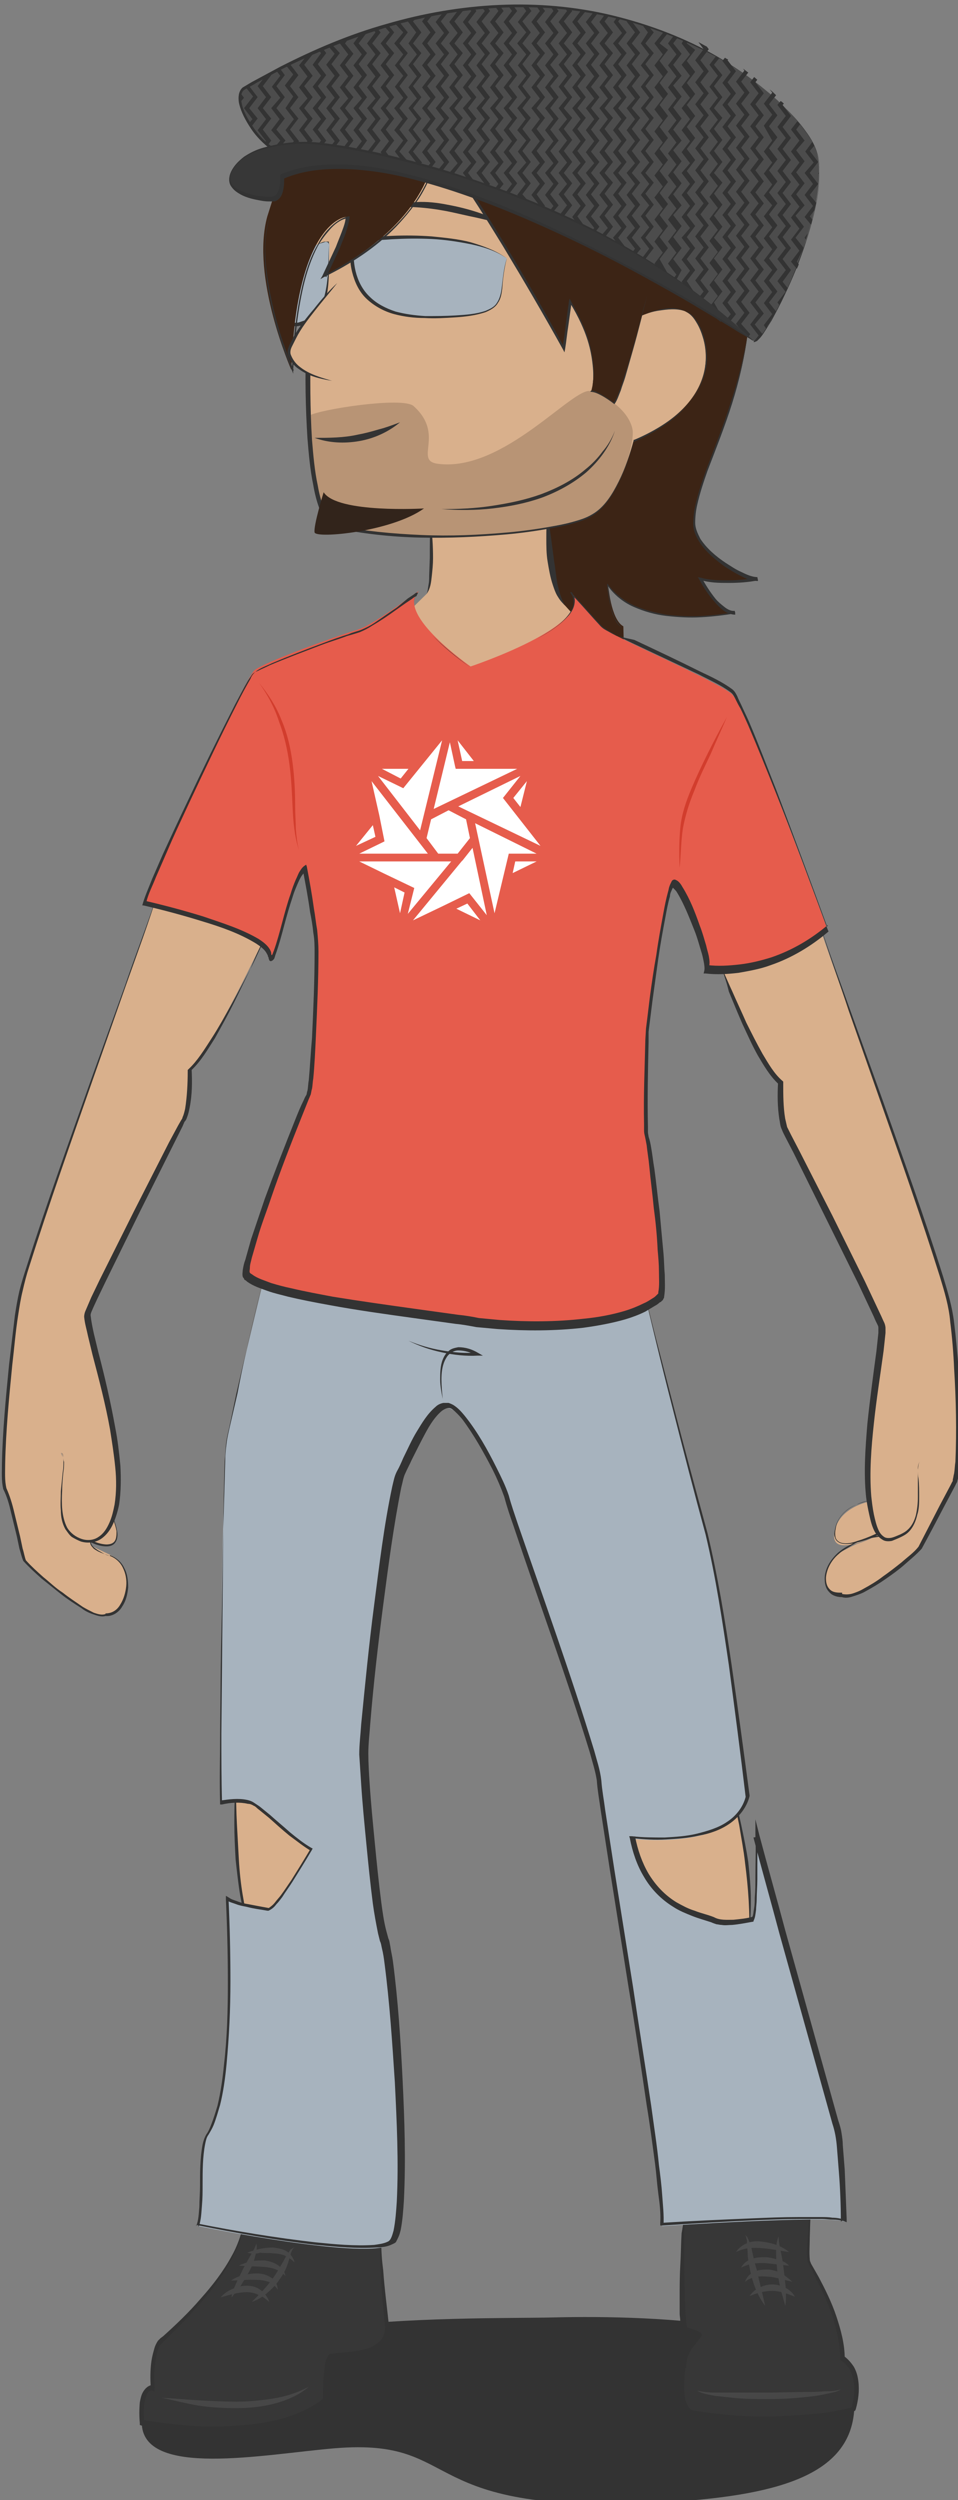 <?xml version="1.0" encoding="utf-8"?>
<!-- Generator: Adobe Illustrator 15.0.2, SVG Export Plug-In  -->
<!DOCTYPE svg PUBLIC "-//W3C//DTD SVG 1.1 Tiny//EN" "http://www.w3.org/Graphics/SVG/1.1/DTD/svg11-tiny.dtd">
<svg version="1.1" baseProfile="tiny"
	 xmlns="http://www.w3.org/2000/svg" xmlns:xlink="http://www.w3.org/1999/xlink" xmlns:a="http://ns.adobe.com/AdobeSVGViewerExtensions/3.0/"
	 x="0px" y="0px" width="148px" height="386px" viewBox="-0.3 -0.7 148 386" xml:space="preserve">
<rect x="-0.3" y="-0.7" width="148" height="386" fill="#808080" stroke="none"/>
<defs>
</defs>
<path fill="#333333" d="M85.1,357.1c-13,0.3-63.5-1.1-63.5,16.2c0,8.7,19,4.9,29.8,4c20.6-1.7,11.6,10.7,51.6,8.3
	c18.2-1.1,28.7-4.7,28.7-15.2C131.8,357.8,101.1,356.7,85.1,357.1z"/>
<path fill="#D9B08C" d="M9.1,223.6c1.3,0.8-2,10.7,2.1,13c2.8,1.7,5.7-0.1,6.5-5.7c1.4-9.1-5.1-27.2-4.5-29s13.7-28,14.8-30
	s0.9-7.6,0.9-7.6c3.9-3.3,11.1-19.4,12.2-21.2l-16.9-6.3c-0.5,2.4-20.1,55.3-21.4,62.7c-1.3,7.3-3.2,28-2.2,29.8s2.4,9.8,2.9,10.8
	s9.8,9.3,12.5,8.5c3.6,0.1,5.2-7.1,0.6-9.3c-3.4-1.6-2.7-1.2-3-2.1c0,0,3.9,1.7,4.1-0.8c0.3-3.4-3.1-5.6-5.4-5.4"/>
<path fill="#333333" d="M41.1,143.2c-0.9,1.8-1.7,3.7-2.6,5.5c-0.9,1.8-1.8,3.7-2.7,5.5c-0.9,1.8-1.9,3.6-2.9,5.4
	c-1.1,1.7-2.1,3.5-3.7,5l0.1-0.3c0.1,2,0.1,4-0.3,6c-0.1,0.5-0.2,1-0.4,1.5c-0.1,0.3-0.2,0.5-0.4,0.7l-0.3,0.7l-1.3,2.6l-5.3,10.6
	L16,197.2l-1.3,2.7l-0.6,1.3l-0.3,0.7c-0.1,0.3-0.1,0.3-0.1,0.5c0.1,0.9,0.3,1.9,0.5,2.8l0.7,2.9c1,3.8,1.9,7.7,2.6,11.6
	c0.4,2,0.6,3.9,0.8,5.9c0.1,2,0.1,4-0.2,6c-0.2,1-0.5,2-0.9,2.9c-0.4,0.9-1,1.8-1.9,2.4c-0.9,0.6-2.1,0.7-3.1,0.4
	c-0.5-0.2-0.9-0.4-1.4-0.7c-0.4-0.3-0.7-0.8-1-1.2c-0.5-0.9-0.7-1.9-0.7-2.9c-0.1-1,0-2,0-3c0.1-1,0.2-2,0.3-3
	c0.1-0.5,0.1-1,0.1-1.5c0-0.2,0-0.5,0-0.7c0-0.2-0.1-0.5-0.3-0.7c0.2,0.1,0.3,0.4,0.3,0.7c0,0.2,0,0.5,0.1,0.7c0,0.5,0,1-0.1,1.5
	c-0.1,1-0.2,2-0.2,3c-0.1,1.9-0.1,4,0.8,5.7c0.5,0.8,1.3,1.4,2.2,1.7c0.9,0.3,1.9,0.2,2.6-0.3c0.8-0.5,1.3-1.3,1.7-2.2
	c0.4-0.9,0.6-1.8,0.8-2.8c0.3-1.9,0.3-3.9,0.1-5.8c-0.2-2-0.5-3.9-0.8-5.8c-0.7-3.9-1.7-7.7-2.7-11.5l-0.7-2.9c-0.2-1-0.5-1.9-0.6-3
	c0-0.3,0.1-0.7,0.2-0.9l0.3-0.7l0.6-1.4l1.3-2.7l5.3-10.6l5.4-10.6l1.4-2.6l0.4-0.7c0.1-0.2,0.3-0.4,0.3-0.6
	c0.2-0.4,0.3-0.9,0.4-1.3c0.3-1.9,0.4-3.9,0.4-5.8l0-0.2l0.1-0.1c1.4-1.3,2.5-3.1,3.6-4.8c1.1-1.7,2.1-3.5,3.1-5.3
	c1-1.8,1.9-3.6,2.9-5.4C39.2,146.8,40.1,145,41.1,143.2z"/>
<path fill="#333333" d="M24.2,136.8c-1.5,4.9-3.3,9.7-5,14.5l-5.1,14.5c-3.4,9.7-6.8,19.3-9.9,29.1c-0.4,1.2-0.7,2.4-1,3.7
	c-0.3,1.2-0.5,2.5-0.7,3.8c-0.4,2.5-0.6,5.1-0.9,7.6c-0.5,5.1-1,10.2-1.1,15.3c0,1.3-0.1,2.6,0.2,3.8c0.5,1.1,0.9,2.4,1.2,3.7
	c0.3,1.2,0.6,2.5,0.9,3.7l0.4,1.9c0.2,0.6,0.3,1.3,0.5,1.8c0.8,0.9,1.8,1.8,2.7,2.6c1,0.8,1.9,1.7,3,2.4c1,0.8,2.1,1.5,3.1,2.2
	c0.5,0.3,1.1,0.6,1.7,0.9c0.6,0.2,1.2,0.4,1.8,0.2l0-0.1h0c1,0,1.8-0.5,2.3-1.4c0.5-0.8,0.8-1.8,0.9-2.8c0.1-1-0.1-2-0.5-2.8
	c-0.4-0.9-1.2-1.6-2.1-1.9l0,0c-0.6-0.2-1.2-0.4-1.8-0.7c-0.3-0.2-0.6-0.3-0.8-0.6c-0.2-0.2-0.5-0.6-0.3-1l0-0.1l0.1,0
	c0.6,0.3,1.2,0.5,1.8,0.6c0.6,0.1,1.3,0.1,1.7-0.3c0.4-0.4,0.4-1.1,0.4-1.7c-0.1-0.6-0.3-1.2-0.5-1.8l0.1,0c0.2,0.6,0.4,1.2,0.5,1.8
	c0.1,0.6,0.1,1.3-0.4,1.9c-0.5,0.5-1.2,0.5-1.9,0.4c-0.6-0.1-1.2-0.3-1.8-0.6l0.1,0c-0.1,0.2,0.1,0.5,0.3,0.7
	c0.2,0.2,0.5,0.4,0.8,0.6c0.6,0.3,1.2,0.8,1.8,0.8h0l0-0.1c1,0.4,1.8,1.1,2.2,2c0.5,0.9,0.6,2,0.6,3c-0.1,1-0.3,2-0.9,2.9
	c-0.5,0.9-1.5,1.6-2.6,1.5l0,0c-0.7,0.2-1.4-0.1-2-0.3c-0.6-0.2-1.2-0.5-1.7-0.9c-1.1-0.7-2.2-1.4-3.2-2.2c-1-0.8-2-1.6-3-2.4
	c-1-0.9-1.9-1.7-2.8-2.7c-0.3-0.7-0.4-1.3-0.6-1.9l-0.4-1.9c-0.3-1.2-0.6-2.5-0.9-3.7c-0.3-1.3-0.6-2.4-1.2-3.6
	c-0.3-1.3-0.2-2.6-0.2-3.9c0.1-5.1,0.6-10.2,1.1-15.3c0.3-2.5,0.6-5.1,0.9-7.6c0.2-1.3,0.4-2.5,0.7-3.8c0.3-1.2,0.7-2.5,1.1-3.7
	c3.1-9.8,6.6-19.4,10-29l5.2-14.4C20.7,146.5,22.6,141.7,24.2,136.8z"/>
<path fill="#D9B08C" d="M115.4,298.5c1-10.7-2.3-21.3-2.7-23.2l-17,4.1l1.9,18.5L115.4,298.5z"/>
<path fill="#333333" d="M112.7,275.3c0.5,1.9,1.1,3.8,1.5,5.7c0.4,1.9,0.8,3.8,1.1,5.8c0.2,1.9,0.4,3.9,0.4,5.9c0,2-0.1,3.9-0.3,5.9
	c0.2-3.9-0.1-7.8-0.6-11.7c-0.2-1.9-0.6-3.9-0.9-5.8C113.5,279.2,113.1,277.3,112.7,275.3z"/>
<path fill="#D9B08C" d="M38.4,297.2c-2.8-6.7-2.3-21.8-2.3-21.8l15.4,7.2l-6.3,13.3L38.4,297.2z"/>
<path fill="#333333" d="M38.4,297.2c-0.8-1.7-1.3-3.5-1.6-5.3c-0.3-1.8-0.5-3.7-0.7-5.5c-0.1-1.8-0.2-3.7-0.2-5.5
	c0-1.8,0-3.7,0.2-5.5c0.1,1.8,0.1,3.7,0.2,5.5c0.1,1.8,0.2,3.7,0.3,5.5c0.1,1.8,0.3,3.7,0.6,5.5C37.5,293.6,37.8,295.4,38.4,297.2z"
	/>
<g id="XMLID_11_">
	<g>
		<path fill="#D9B08C" d="M129.9,245.9c-3.7,0-3.8-5.2,0.3-7.3c0.8-0.4,1.5-0.8,2.1-1c1.6-0.5,3.2-1.4,3.3-1.4
			c-0.6-0.8-1-2.3-1.4-4.5c0-0.1,0-0.3-0.1-0.5c-1.2-9.2,2.4-25.3,1.9-27.1c-0.5-1.8-13.8-28-14.8-30c-1.1-2-0.9-7.7-0.9-7.7
			c-3.8-3.3-8.8-17.2-9.9-19l15.8-5.5c0.5,2.4,19,52.3,20.3,59.7c1.3,7.3,1.7,25,0.7,26.8s-4.7,8.8-5.2,9.8S132.6,246.7,129.9,245.9
			z"/>
		<path fill="#D9B08C" d="M132.3,237.5c2.5-1.2,3.2-1.4,3.3-1.4C135.5,236.1,133.9,237,132.3,237.5z"/>
		<path fill="#D9B08C" d="M132.3,237.5c-2,0.6-4.1,0.8-3.7-1.6c0.6-3.5,4.4-4.6,5.6-4.8h0c0,0.2,0,0.3,0.1,0.5
			c0.3,2.2,0.8,3.7,1.4,4.5C135.5,236.1,134.9,236.3,132.3,237.5z"/>
	</g>
	<g>
	</g>
</g>
<path fill="#333333" d="M126.3,141.8c1.5,4.6,3.2,9.1,4.8,13.6l4.9,13.6c3.2,9.1,6.5,18.2,9.4,27.4c0.7,2.3,1.4,4.6,1.7,7.1
	c0.3,2.4,0.5,4.8,0.7,7.2c0.3,4.8,0.4,9.7,0.2,14.5c0,0.6-0.1,1.2-0.2,1.8c0,0.3-0.1,0.6-0.2,0.9c0,0.2-0.1,0.3-0.2,0.5l-0.2,0.4
	l-1.7,3.2c-1.1,2.1-2.2,4.2-3.4,6.4c-0.8,0.9-1.8,1.7-2.7,2.5c-0.9,0.8-1.9,1.5-2.9,2.2c-1,0.7-2,1.3-3.1,1.9
	c-0.5,0.3-1.1,0.5-1.7,0.7c-0.6,0.2-1.2,0.4-1.9,0.2l0.1,0c-0.8,0-1.6-0.2-2.1-0.8c-0.6-0.6-0.7-1.4-0.7-2.2c0.1-1.6,1-2.9,2.1-3.9
	c0.6-0.5,1.2-0.9,1.9-1.2c0.7-0.4,1.3-0.7,2.1-0.9c0.7-0.2,1.5-0.4,2.2-0.5c0.4-0.1,0.7-0.2,1-0.4c0.3-0.2,0.5-0.5,0.6-0.8l0.2,0.2
	c-1.6,0.8-3.2,1.6-4.9,2c-0.8,0.2-1.7,0.4-2.6,0.2c-0.4-0.1-0.9-0.4-1-0.9c-0.2-0.4-0.1-0.9,0-1.3c0.3-1.8,1.7-3.2,3.3-3.8
	c0.8-0.3,1.7-0.6,2.5-0.7c0.9-0.1,1.8-0.1,2.6,0.1c-0.8-0.3-1.7-0.2-2.6-0.1c-0.9,0.1-1.7,0.3-2.5,0.7c-1.6,0.7-3,2-3.2,3.8
	c-0.1,0.4-0.1,0.9,0,1.3c0.1,0.4,0.5,0.7,0.9,0.8c0.8,0.2,1.7,0,2.5-0.3c1.7-0.5,3.3-1.3,4.8-2.1l0.3-0.2l-0.2,0.4
	c-0.2,0.3-0.4,0.7-0.7,0.9c-0.3,0.2-0.7,0.3-1.1,0.4c-0.7,0.1-1.5,0.2-2.2,0.5c-0.7,0.2-1.4,0.5-2,0.9c-0.6,0.4-1.3,0.7-1.8,1.2
	c-1.1,0.9-1.9,2.3-2,3.7c0,0.7,0.1,1.3,0.6,1.8c0.5,0.5,1.2,0.5,1.9,0.5h0l0,0.2c0.5,0.1,1.1,0.1,1.7-0.1c0.6-0.2,1.1-0.4,1.6-0.7
	c1.1-0.6,2.1-1.2,3-1.9c1-0.7,1.9-1.4,2.9-2.2c0.9-0.8,1.9-1.5,2.6-2.4l3.3-6.4l1.7-3.2l0.2-0.4c0.1-0.1,0.1-0.2,0.1-0.4
	c0.1-0.3,0.1-0.6,0.2-0.9c0.1-0.6,0.1-1.2,0.2-1.8c0.2-4.8,0.1-9.6-0.2-14.4c-0.1-2.4-0.3-4.8-0.6-7.2c-0.2-2.4-0.9-4.7-1.6-7
	c-2.9-9.2-6.1-18.3-9.3-27.4l-4.8-13.7C129.4,151,127.7,146.5,126.3,141.8z"/>
<path fill="#D9B08C" d="M135,234.9c0,0,0.9,2.2,1.9,2.1s1.3-2.6,1.3-2.6l-1.6-0.2L135,234.9z"/>
<polygon fill="#D9B08C" points="134.4,230.3 134,230.7 134.1,231.3 137.7,231.3 137.4,230.3 "/>
<path fill="#333333" d="M110.5,147.4c0.9,1.6,1.5,3.2,2.3,4.9c0.7,1.6,1.5,3.3,2.2,4.9c0.8,1.6,1.6,3.2,2.5,4.8
	c0.9,1.5,1.8,3.1,3.1,4.2l0.1,0.1l0,0.2c0,1.9,0,3.7,0.3,5.5c0.1,0.4,0.2,0.9,0.3,1.3c0.1,0.2,0.2,0.4,0.3,0.6l0.3,0.6l1.3,2.5
	l5.1,10l5,10.1c0.8,1.7,1.6,3.4,2.4,5.1c0.2,0.4,0.4,0.9,0.6,1.3c0.1,0.2,0.2,0.6,0.2,0.8c0,0.3,0,0.5,0,0.8c-0.1,1-0.2,1.9-0.3,2.8
	c-0.5,3.7-1.1,7.4-1.5,11.2c-0.4,3.7-0.7,7.5-0.4,11.2c0.1,0.9,0.2,1.8,0.4,2.8c0.2,0.9,0.4,1.8,0.8,2.6c0.2,0.4,0.5,0.7,0.8,0.9
	c0.3,0.2,0.8,0.2,1.2,0.1c0.4-0.1,0.8-0.3,1.3-0.5c0.4-0.2,0.8-0.4,1.1-0.7c0.7-0.6,1.1-1.5,1.3-2.3c0.2-0.9,0.3-1.8,0.3-2.8
	c0-0.9,0-1.9,0-2.8c0-0.5,0-0.9,0-1.4c0-0.4,0-1,0.4-1.3c-0.4,0.3-0.3,0.9-0.4,1.3c0,0.5,0,0.9,0.1,1.4c0.1,0.9,0.1,1.9,0.1,2.8
	c0,0.9,0,1.9-0.3,2.8c-0.2,0.9-0.6,1.9-1.3,2.6c-0.4,0.4-0.8,0.6-1.2,0.8c-0.4,0.2-0.9,0.4-1.4,0.6c-0.5,0.1-1.1,0.1-1.5-0.2
	c-0.5-0.3-0.8-0.7-1.1-1.1c-0.5-0.9-0.7-1.8-0.9-2.7c-0.2-0.9-0.4-1.9-0.5-2.8c-0.4-3.8-0.1-7.6,0.2-11.3c0.4-3.8,0.9-7.5,1.4-11.2
	c0.1-0.9,0.2-1.9,0.3-2.8c0-0.2,0-0.5,0-0.7c0-0.2,0-0.3-0.1-0.5c-0.2-0.4-0.4-0.8-0.6-1.3l-2.4-5.1l-5-10.1l-5-10.1l-1.3-2.5
	l-0.3-0.6c-0.1-0.2-0.2-0.5-0.3-0.7c-0.2-0.5-0.2-1-0.3-1.4c-0.3-1.9-0.3-3.8-0.2-5.7l0.1,0.3c-1.4-1.3-2.3-2.9-3.2-4.4
	c-0.9-1.6-1.6-3.2-2.4-4.9c-0.7-1.6-1.4-3.3-2.1-5C111.9,150.7,111.3,149,110.5,147.4z"/>
<g id="XMLID_10_">
	<g>
		<path fill="#3C2415" d="M96,96l0.1,3.9l-17.3-7.2V69l19-36.5l17.4,18.4c-1.8,13.7-8.2,22.3-8.2,29.3c0,3.8,7.7,8.7,9.8,8.5
			c0,0-5.5,1-8.8,0c0,0,2.8,5.3,5.3,5.2c0,0-14.7,3-19.7-4.3C93.7,89.5,94,94.9,96,96z"/>
	</g>
	<g>
	</g>
</g>
<path fill="#333333" d="M115.2,50.8c-0.5,3.7-1.3,7.3-2.4,10.8c-1.1,3.5-2.5,7-3.8,10.4c-0.6,1.7-1.2,3.5-1.6,5.3
	c-0.2,0.9-0.3,1.8-0.3,2.7c0,0.9,0.4,1.7,0.8,2.5c1,1.5,2.4,2.7,3.9,3.7c0.8,0.5,1.5,1,2.4,1.4c0.8,0.4,1.7,0.8,2.5,0.8l0.1,0.5
	c-1.5,0.3-3,0.4-4.5,0.4c-1.5,0-3,0-4.5-0.5l0.3-0.3c0.6,1.1,1.3,2.2,2.1,3.2c0.4,0.5,0.9,0.9,1.4,1.3c0.5,0.4,1.1,0.7,1.6,0.6
	l0.1,0.4c-1.8,0.3-3.5,0.5-5.3,0.6c-1.8,0.1-3.5,0-5.3-0.2c-1.8-0.2-3.5-0.7-5.1-1.4c-1.6-0.7-3.1-1.9-4.1-3.4l0.1,0
	c0.1,1.2,0.3,2.3,0.5,3.5c0.2,0.6,0.3,1.1,0.6,1.7c0.3,0.5,0.6,1,1.1,1.4c-0.5-0.3-0.9-0.8-1.1-1.3c-0.3-0.5-0.5-1.1-0.6-1.7
	c-0.3-1.1-0.5-2.3-0.6-3.5l0-0.3l0.2,0.2c1,1.4,2.5,2.5,4,3.2c1.6,0.7,3.3,1.1,5,1.4c1.7,0.2,3.5,0.3,5.3,0.2
	c1.8-0.1,3.5-0.3,5.2-0.6l0.1,0.4c-0.7,0-1.4-0.3-1.9-0.7c-0.5-0.4-1-0.9-1.4-1.4c-0.9-1-1.6-2.1-2.2-3.2l-0.3-0.5l0.5,0.1
	c1.4,0.4,2.9,0.4,4.3,0.4c1.5,0,2.9-0.2,4.4-0.4l0.1,0.5c-1.1,0-1.9-0.4-2.7-0.8c-0.8-0.4-1.6-0.9-2.4-1.4c-1.5-1.1-3-2.3-4-3.9
	c-0.5-0.8-0.9-1.7-0.9-2.7c0-0.9,0.1-1.9,0.3-2.8c0.4-1.8,1-3.6,1.6-5.3c1.3-3.5,2.7-6.9,3.8-10.4C113.7,58.1,114.6,54.5,115.2,50.8
	z"/>
<g id="XMLID_9_">
	<g>
		<path fill="#D9B08C" d="M65.6,91c1.1-1.6,0.6-11.1,0.6-11.1l18.1-1c0,0,0.1,11.7,2.7,13.9l3,3.3c0,0-8.6,8.5-17.4,8.7
			c-4.5,0-8.3-5.6-12.6-8.3L65.6,91z"/>
	</g>
	<g>
	</g>
</g>
<path fill="#333333" d="M84.3,78.8c0.4,2.4,0.7,4.8,1,7.1c0.2,1.2,0.3,2.3,0.5,3.5c0.3,1.1,0.5,2.3,1.2,3.3
	c-0.5-0.3-0.9-0.9-1.2-1.4c-0.3-0.5-0.5-1.1-0.7-1.7c-0.4-1.2-0.6-2.4-0.8-3.6c-0.2-1.2-0.2-2.4-0.2-3.6
	C84.1,81.2,84.1,80,84.3,78.8z"/>
<path fill="#333333" d="M66.2,79.9c0.3,1.9,0.4,3.7,0.4,5.6c0,0.9-0.1,1.9-0.2,2.8c-0.1,0.9-0.2,1.9-0.8,2.7
	c0.2-0.4,0.2-0.9,0.3-1.4c0.1-0.5,0.1-0.9,0.1-1.4l0.1-2.8C66.1,83.6,66.1,81.7,66.2,79.9z"/>
<g id="XMLID_8_">
	<g>
		<path fill="#373737" d="M105.6,359.1c-0.8-1.8-0.3-18.5,0-19.8l19.2-1c0.4,1.5-0.4,9.3,0,10.3c0.4,1,5.3,8.8,5.2,15
			c0,0,3.4,1.9,1.7,7.9c0,0-2,1.1-11.4,1.5c-7.1,0.3-13.9-1-13.9-1c-2.2-1.1-1.3-6.9-1.3-6.9c0-3.4,3.2-4.9,2.5-5.3
			S105.6,359.1,105.6,359.1z"/>
	</g>
	<g>
	</g>
</g>
<path fill="#333333" d="M105.6,339.3c-0.1,1.6-0.1,3.3-0.2,4.9c0,1.6,0,3.3,0,4.9l0.1,4.9c0,0.8,0.1,1.6,0.1,2.5
	c0.1,0.8,0.1,1.7,0.3,2.3l-0.2-0.2c0.7,0.2,1.4,0.4,2,0.7l0.1,0.1l0,0c0,0,0,0,0.1,0l0,0c0,0,0,0,0.1,0.1c0.1,0.2,0.1,0.3,0.1,0.4
	c0,0.1-0.1,0.2-0.1,0.2c-0.1,0.2-0.3,0.3-0.4,0.5c-0.2,0.3-0.4,0.5-0.6,0.8c-0.9,1-1.3,2.2-1.3,3.5v0l-0.1,0
	c-0.2,1.2-0.2,2.4-0.2,3.6c0.1,0.6,0.1,1.2,0.3,1.7c0.2,0.5,0.5,1,0.9,1.2l-0.1,0c2.1,0.4,4.2,0.6,6.3,0.8c2.1,0.2,4.2,0.2,6.3,0.2
	c2.1-0.1,4.2-0.2,6.3-0.4c1-0.1,2.1-0.2,3.1-0.4c0.5-0.1,1-0.2,1.5-0.3c0.5-0.1,1-0.2,1.4-0.4l-0.2,0.3c0.4-1.3,0.6-2.7,0.4-4.1
	c-0.1-0.7-0.3-1.3-0.6-1.9c-0.3-0.6-0.8-1.1-1.3-1.4l-0.2-0.1l0-0.2c0-2.1-0.5-4.3-1.1-6.3c-0.7-2.1-1.6-4.1-2.6-6l-0.7-1.5
	l-0.4-0.7c-0.1-0.2-0.3-0.6-0.3-0.9c-0.1-1.1,0-2.2,0.1-3.3l0.2-3.3c0-1.1,0.2-2.2,0-3.3c0.2,1.1,0.1,2.2,0.2,3.3l-0.1,3.3
	c0,1.1-0.1,2.2,0,3.3c0,0.3,0.1,0.4,0.2,0.7l0.4,0.7l0.8,1.4c1,1.9,2,3.9,2.7,6c0.7,2.1,1.3,4.3,1.3,6.5l-0.2-0.4
	c0.7,0.5,1.2,1.1,1.6,1.7c0.4,0.7,0.6,1.4,0.7,2.2c0.2,1.5,0,3-0.4,4.4l-0.1,0.2l-0.2,0.1c-0.6,0.3-1.1,0.4-1.6,0.5
	c-0.5,0.1-1.1,0.2-1.6,0.3c-1.1,0.2-2.1,0.3-3.2,0.4c-2.1,0.2-4.2,0.4-6.4,0.4c-2.1,0-4.3-0.1-6.4-0.2c-2.1-0.2-4.2-0.5-6.3-0.9
	l-0.1,0l-0.1,0c-0.7-0.4-1.1-1.1-1.3-1.7c-0.2-0.6-0.3-1.3-0.4-1.9c-0.1-1.3,0-2.5,0.2-3.8l0,0.1c0-0.8,0.2-1.5,0.5-2.2
	c0.3-0.7,0.7-1.3,1.2-1.8c0.2-0.3,0.5-0.5,0.7-0.8c0.1-0.1,0.2-0.3,0.3-0.3c0.1,0,0-0.1,0.1,0.2c0.1,0.1,0,0,0,0l0,0
	c0.1,0.1,0,0,0,0l0,0l-0.1-0.1c-0.6-0.3-1.2-0.5-1.9-0.7l-0.2,0l0-0.1c-0.2-0.5-0.2-0.9-0.2-1.3c0-0.4-0.1-0.8-0.1-1.2
	c0-0.8,0-1.7,0-2.5c0-1.7,0-3.3,0.1-5c0.1-1.6,0.1-3.3,0.2-4.9C105.3,342.6,105.4,341,105.6,339.3z"/>
<path fill="#474747" d="M122.5,353.9c-1.2-0.5-2.4-0.9-3.5-0.9c-1.2,0-2.3,0.3-3.5,0.8c0.4-0.6,0.9-1,1.5-1.3c0.6-0.3,1.3-0.5,2-0.5
	c0.7,0,1.4,0.2,2,0.5C121.6,352.8,122.2,353.3,122.5,353.9z"/>
<path fill="#474747" d="M122.1,351.6c-0.7-0.2-1.3-0.3-1.9-0.5c-0.6-0.1-1.3-0.3-1.9-0.3c-1.2-0.1-2.4-0.1-3.5,0.8
	c0.2-0.7,0.8-1.3,1.5-1.6c0.7-0.3,1.5-0.3,2.2-0.3c0.7,0.1,1.4,0.3,2,0.6C121,350.7,121.6,351.1,122.1,351.6z"/>
<path fill="#474747" d="M121.6,349.1c-1.3-0.1-2.6-0.3-3.8-0.4c-0.6,0-1.2,0-1.8,0.1c-0.6,0.1-1.2,0.3-1.8,0.6
	c0.3-0.6,0.9-1.1,1.6-1.3c0.7-0.3,1.4-0.3,2.1-0.3c0.7,0,1.4,0.2,2,0.4C120.5,348.3,121.1,348.6,121.6,349.1z"/>
<path fill="#474747" d="M114.7,344.3c0.2,0.1,0.4,0.3,0.5,0.5c0.1,0.2,0.2,0.5,0.3,0.7c0.2,0.5,0.3,0.9,0.4,1.4
	c0.2,0.9,0.4,1.9,0.7,2.8c0.4,1.9,0.9,3.7,1.3,5.6c-1.2-1.6-1.9-3.5-2.3-5.4c-0.2-1-0.4-1.9-0.4-2.9l-0.1-1.4c0-0.2,0-0.5-0.1-0.7
	C115,344.7,114.9,344.4,114.7,344.3z"/>
<path fill="#474747" d="M121,355.3c-0.2-0.9-0.5-1.7-0.7-2.6c-0.2-0.9-0.4-1.8-0.5-2.7c-0.1-0.9-0.2-1.8-0.2-2.7
	c0-0.9,0-1.9,0.4-2.7c0,0.9,0.2,1.8,0.4,2.7c0.2,0.9,0.3,1.8,0.4,2.6c0.1,0.9,0.2,1.8,0.3,2.7C121.1,353.5,121.2,354.4,121,355.3z"
	/>
<g id="XMLID_7_">
	<g>
		<path fill="#373737" d="M51,363.1c-1,0.5-0.9,6.8-0.9,6.8c-8.9,7.5-28.5,3.5-28.5,3.5c-0.5-5.8,1.6-5.4,1.6-5.4
			c-0.4-5.6,1.1-7.1,1.1-7.1c14.8-13.4,12.9-19.6,13.1-21l21.3,1.1c-0.9,4.7,0.8,17.5,0.8,17.5C59.5,363.5,52,362.6,51,363.1z"/>
	</g>
	<g>
	</g>
</g>
<path fill="#333333" d="M37.5,339.8c0,0.7,0,1.4,0,2.1c0,0.7-0.2,1.4-0.3,2c-0.3,1.3-0.9,2.6-1.5,3.8c-1.3,2.5-2.9,4.7-4.7,6.8
	c-1.8,2.1-3.7,4.1-5.7,6l-0.4,0.4l-0.2,0.2c0,0-0.1,0.1-0.1,0.1l-0.1,0.1c-0.2,0.2-0.3,0.5-0.4,0.8c-0.2,0.6-0.3,1.3-0.4,1.9
	c-0.2,1.3-0.2,2.7-0.1,4l0,0.5l-0.5-0.1c-0.2,0-0.6,0.2-0.7,0.6c-0.2,0.4-0.3,0.9-0.4,1.3c-0.1,1-0.1,2,0,3l-0.4-0.4
	c2.4,0.4,4.8,0.7,7.3,0.9c2.4,0.2,4.9,0.2,7.3,0c2.4-0.1,4.8-0.5,7.2-1.1c2.3-0.7,4.6-1.7,6.4-3.2l-0.2,0.3c0-1.5,0-3,0.2-4.5
	c0.1-0.8,0.1-1.5,0.6-2.3c0.1-0.1,0.2-0.2,0.3-0.3c0.1,0,0.1,0,0.1,0l0.1,0l0.2,0c0.2,0,0.4-0.1,0.6-0.1l1.1-0.1
	c1.4-0.1,2.9-0.3,4.2-0.8c0.6-0.3,1.2-0.7,1.6-1.2c0.4-0.5,0.6-1.2,0.6-1.9l0,0c-0.3-2.9-0.6-5.8-0.7-8.8c-0.1-1.5-0.1-2.9-0.1-4.4
	c0-1.5,0.1-2.9,0.4-4.4c-0.2,1.4-0.2,2.9-0.2,4.4c0,1.5,0.1,2.9,0.3,4.4c0.2,2.9,0.6,5.8,0.9,8.7l0,0v0c0,0.8-0.1,1.6-0.6,2.3
	c-0.4,0.7-1.1,1.2-1.8,1.5c-1.4,0.7-2.9,0.9-4.4,1l-1.1,0.1c-0.4,0-0.7,0.1-0.7,0.2c-0.3,0.5-0.4,1.3-0.4,2
	c-0.1,1.4-0.2,2.9-0.1,4.4l0,0.2l-0.2,0.1c-1.9,1.6-4.3,2.7-6.7,3.4c-2.4,0.7-4.9,1.1-7.4,1.2c-2.5,0.2-5,0.1-7.4-0.1
	c-2.5-0.2-4.9-0.5-7.4-1l-0.3-0.1l0-0.3c-0.1-1-0.1-2.1,0-3.2c0.1-0.5,0.2-1.1,0.5-1.6c0.3-0.5,0.8-1.1,1.7-1.1l-0.5,0.5
	c-0.1-1.4-0.1-2.8,0.1-4.2c0.1-0.7,0.3-1.4,0.5-2.1c0.1-0.3,0.3-0.7,0.5-1l0.1-0.1c0.1-0.1,0.1-0.1,0.1-0.1l0.2-0.2l0.4-0.3
	c2-1.8,4-3.7,5.8-5.8c1.8-2,3.5-4.2,4.8-6.6c0.7-1.2,1.2-2.4,1.6-3.7c0.2-0.7,0.3-1.3,0.4-2C37.5,341.2,37.4,340.5,37.5,339.8z"/>
<path fill="#474747" d="M33.8,354c0.5-0.6,1.1-1,1.8-1.3c0.7-0.3,1.4-0.5,2.2-0.5c0.8,0,1.6,0.2,2.2,0.7c0.6,0.5,1.1,1.1,1.3,1.8
	c-0.6-0.5-1.1-0.9-1.7-1.1c-0.6-0.3-1.2-0.4-1.8-0.4C36.5,353.2,35.2,353.6,33.8,354z"/>
<path fill="#474747" d="M35.4,351.4c0.6-0.4,1.2-0.7,1.9-0.8c0.7-0.2,1.4-0.3,2.1-0.3c0.7,0,1.5,0.2,2.1,0.6
	c0.7,0.4,1.1,1.2,1.1,1.9c-0.4-0.6-0.9-1-1.4-1.2c-0.6-0.2-1.2-0.3-1.8-0.3C38.1,351.2,36.8,351.4,35.4,351.4z"/>
<path fill="#474747" d="M36.6,349.1c0.6-0.3,1.3-0.5,1.9-0.7c0.7-0.1,1.4-0.1,2.1-0.1c0.7,0.1,1.4,0.3,2,0.7c0.6,0.4,1.1,1,1.2,1.7
	c-0.9-1-2.1-1.3-3.3-1.4C39.2,349.2,37.9,349.2,36.6,349.1z"/>
<path fill="#474747" d="M37.9,347.1c1.3-0.5,2.6-0.8,4-0.8c0.7,0.1,1.5,0.2,2.1,0.6c0.6,0.4,1.1,1.1,1.2,1.7c-0.5-0.5-1-0.8-1.6-1.1
	c-0.6-0.2-1.2-0.3-1.8-0.3c-0.6-0.1-1.3,0-1.9-0.1C39.3,347.3,38.6,347.3,37.9,347.1z"/>
<path fill="#474747" d="M45.2,346.3c-0.2,0.1-0.3,0.3-0.4,0.5c-0.1,0.2-0.2,0.4-0.2,0.6c-0.1,0.4-0.3,0.9-0.4,1.3
	c-0.3,0.9-0.7,1.7-1.3,2.5c-0.5,0.8-1.2,1.5-1.9,2.1c-0.7,0.6-1.5,1.1-2.4,1.4c1.3-1.3,2.5-2.5,3.5-4c0.5-0.7,0.9-1.5,1.4-2.3
	c0.2-0.4,0.4-0.8,0.7-1.2c0.1-0.2,0.3-0.4,0.4-0.6C44.8,346.5,45,346.3,45.2,346.3z"/>
<path fill="#474747" d="M35.5,354c0-0.8,0.4-1.5,0.7-2.2c0.3-0.7,0.7-1.4,1-2.1c0.4-0.7,0.7-1.3,1.1-2c0.4-0.7,0.8-1.3,1-2
	c0.2,0.8-0.1,1.6-0.3,2.4c-0.2,0.8-0.6,1.5-0.9,2.1c-0.4,0.7-0.8,1.3-1.2,2C36.5,352.8,36,353.3,35.5,354z"/>
<path fill="#474747" d="M24.7,369.5c2,0.1,3.9,0.3,5.8,0.4c1.9,0.1,3.8,0.2,5.8,0.2c1.9,0,3.8-0.2,5.7-0.5c1.9-0.3,3.7-0.9,5.4-1.8
	c-1.5,1.3-3.4,2.1-5.3,2.6c-1.9,0.5-3.9,0.7-5.9,0.7c-2,0-3.9-0.1-5.9-0.4C28.5,370.4,26.6,369.9,24.7,369.5z"/>
<path fill="#474747" d="M129.6,368.2c-0.4,0.3-0.9,0.4-1.3,0.5c-0.5,0.1-0.9,0.2-1.4,0.3c-0.9,0.2-1.9,0.3-2.8,0.4
	c-1.9,0.2-3.7,0.3-5.6,0.3c-1.9,0-3.7,0-5.6-0.2c-0.9-0.1-1.9-0.2-2.8-0.3c-0.9-0.2-1.9-0.3-2.7-0.8c0.9,0.2,1.8,0.3,2.8,0.3
	c0.9,0,1.9,0,2.8,0c1.9,0,3.7,0,5.6,0l5.6-0.1c0.9,0,1.9,0,2.8-0.1C127.8,368.5,128.7,368.5,129.6,368.2z"/>
<g id="XMLID_6_">
	<g>
		<path fill="#A7B3BE" d="M33.8,277.6c-0.3-1.5,0.3-51.5,0.8-55.3s6.6-28.5,6.6-28.5l57.5,2.8c0.8,4,6.3,26,9.7,38
			s6.8,42.3,6.8,42.3c0,0.2-0.1,0.3-0.2,0.5c-2.7,7.7-17.7,5.8-17.7,5.8c2.2,11.5,11.2,12,12.7,12.8c1.5,0.8,6-0.2,6-0.2
			c0.8-1.3,0.7-12.4,0.7-12.8c0.7,3.1,11.7,42,12.5,45c0.8,3,1,14.3,1,14.3c-2.7-1-28.2,0.7-28.2,0.7c0.5-7-9.5-64.2-9.7-68.3
			s-13.7-41-14.2-43.5s-6.5-14.3-9.2-14.5c-2.7-0.2-5.5,7-7.3,10.3c-1.8,3.3-5.7,39.2-5.7,43.1s1.8,25.8,3.2,29.1
			c1.3,3.3,4.3,43.7,1.2,46.5c-3.2,2.8-30-2.7-30-2.7c1.2-2.3-0.1-11.6,1.5-14.2c4.8-7.5,3.1-36.3,3.1-36.3c1.3,0.9,6.3,1.6,6.3,1.6
			c1.6-0.7,6.6-9.3,6.6-9.3c-2.3-1.3-7.1-5.8-8.7-6.9C37.4,276.9,33.8,277.6,33.8,277.6z"/>
	</g>
	<g>
	</g>
</g>
<path fill="#333333" d="M41.1,193.9c-1.7,6.8-3.3,13.7-4.9,20.6l-1.1,5.2c-0.2,0.9-0.4,1.7-0.5,2.6c-0.1,0.9-0.1,1.7-0.2,2.6
	c-0.1,3.5-0.2,7-0.2,10.6L34,256.5L33.9,267c0,3.5,0,7.1,0.1,10.5l-0.3-0.2c1.4-0.2,2.8-0.4,4.2-0.1c0.4,0.1,0.7,0.2,1,0.4
	c0.3,0.2,0.6,0.4,0.9,0.6l1.6,1.3c1,0.9,2.1,1.8,3.1,2.7c1.1,0.9,2.1,1.7,3.3,2.4l0.2,0.1l-0.1,0.2c-1,1.7-2,3.3-3,4.9
	c-0.5,0.8-1.1,1.6-1.6,2.4c-0.3,0.4-0.6,0.8-0.9,1.1c-0.3,0.4-0.6,0.7-1.2,1l-0.1,0l-0.1,0c-1.1-0.2-2.1-0.3-3.2-0.6
	c-0.5-0.1-1.1-0.2-1.6-0.4c-0.5-0.2-1.1-0.3-1.6-0.7l0.4-0.2c0.2,4.3,0.3,8.5,0.3,12.8c0,4.3-0.2,8.5-0.6,12.8
	c-0.2,2.1-0.5,4.3-1,6.3c-0.3,1-0.6,2.1-1,3.1c-0.2,0.5-0.5,1-0.8,1.5c-0.3,0.4-0.4,0.9-0.5,1.4c-0.4,2-0.4,4.2-0.4,6.3
	c0,1.1,0,2.1-0.1,3.2c-0.1,1.1-0.1,2.2-0.5,3.3l-0.2-0.5c6,1.2,12.1,2.2,18.2,2.9c3,0.3,6.1,0.6,9.1,0.4c0.7-0.1,1.5-0.2,2.1-0.5
	c0.5-0.2,0.7-1,0.9-1.7c0.3-1.5,0.4-3,0.5-4.5c0.3-6.1,0-12.3-0.3-18.4c-0.4-6.1-0.8-12.3-1.6-18.4c-0.1-0.8-0.2-1.5-0.4-2.3
	c-0.1-0.4-0.1-0.7-0.3-1.1c-0.1-0.4-0.2-0.8-0.3-1.2c-0.3-1.5-0.6-3.1-0.8-4.6c-0.4-3.1-0.7-6.1-1-9.2c-0.3-3.1-0.6-6.1-0.8-9.2
	c-0.1-1.5-0.2-3.1-0.3-4.6c0-1.6,0.2-3.1,0.3-4.7c0.6-6.1,1.2-12.3,2-18.4c0.8-6.1,1.5-12.2,2.8-18.3c0.2-0.8,0.3-1.5,0.7-2.3
	c0.4-0.7,0.7-1.4,1-2.1c0.7-1.4,1.3-2.8,2.1-4.1c0.8-1.3,1.6-2.7,2.9-3.8c0.3-0.3,0.7-0.5,1.2-0.6c0.1,0,0.2,0,0.4,0h0.1
	c0,0,0.1,0,0.1,0c0,0,0.1,0,0.2,0c0.3,0.1,0.5,0.2,0.7,0.3c0.8,0.5,1.3,1.1,1.8,1.7c2,2.5,3.5,5.2,4.9,8c0.7,1.4,1.4,2.8,1.9,4.3
	c0.4,1.5,0.9,2.9,1.4,4.4c4,11.6,8.2,23.2,11.8,35c0.4,1.5,0.9,2.9,1.1,4.6c0.1,1.5,0.4,3,0.6,4.6l1.4,9.1l2.9,18.2
	c0.9,6.1,1.9,12.2,2.8,18.3c0.4,3,0.9,6.1,1.2,9.2c0.2,1.5,0.4,3.1,0.5,4.6c0.1,1.5,0.3,3.1,0.2,4.7l-0.4-0.4
	c4.7-0.3,9.4-0.5,14.1-0.7c2.4-0.1,4.7-0.2,7.1-0.2c1.2,0,2.4,0,3.5,0c0.6,0,1.2,0,1.8,0.1c0.6,0,1.2,0.1,1.8,0.3l-0.5,0.3
	c0-2.5-0.1-5.1-0.3-7.6c-0.1-1.3-0.2-2.5-0.3-3.8c-0.1-1.3-0.3-2.5-0.7-3.7l-4.1-14.7l-4.1-14.7c-1.3-4.9-2.7-9.8-4-14.8l0.6-0.1
	c0,2.2,0,4.3,0,6.5c0,1.1-0.1,2.2-0.1,3.2c0,0.5-0.1,1.1-0.1,1.6c-0.1,0.6-0.1,1.1-0.4,1.7l0,0.1l-0.1,0c-1.1,0.2-2.1,0.4-3.2,0.5
	c-0.5,0-1.1,0.1-1.6,0c-0.3,0-0.6-0.1-0.8-0.1c-0.3-0.1-0.6-0.2-0.8-0.3c-0.9-0.3-2-0.6-3-1c-1-0.4-2-0.8-2.9-1.4
	c-1.8-1.1-3.4-2.7-4.5-4.6c-1.1-1.8-1.8-3.9-2.2-6l-0.1-0.3l0.4,0c1.7,0.2,3.4,0.2,5.1,0.2c1.7-0.1,3.4-0.2,5-0.6
	c1.6-0.4,3.3-0.9,4.6-1.8c1.4-0.9,2.5-2.3,2.9-3.9l0,0.1c-0.8-6.8-1.7-13.6-2.6-20.4c-1-6.8-2-13.5-3.6-20.2
	c-1.8-6.6-3.5-13.2-5.2-19.9c-1.7-6.6-3.3-13.3-4.8-20c1.5,6.7,3.3,13.3,5,19.9c1.7,6.6,3.5,13.2,5.3,19.8
	c1.6,6.7,2.7,13.4,3.7,20.2c1,6.8,1.9,13.6,2.8,20.3l0,0l0,0.1c-0.4,1.7-1.6,3.2-3,4.2c-1.4,1-3.1,1.6-4.8,1.9
	c-1.7,0.4-3.4,0.5-5.1,0.6c-1.7,0.1-3.4,0-5.1-0.2l0.3-0.3c0.4,2.1,1.1,4.1,2.1,5.8c1.1,1.8,2.5,3.3,4.3,4.4c0.9,0.5,1.8,1,2.8,1.3
	c1,0.4,2,0.6,3,1c0.9,0.5,1.9,0.4,3,0.4c1-0.1,2.1-0.2,3.1-0.5l-0.2,0.1c0.2-0.3,0.2-0.9,0.3-1.4c0.1-0.5,0.1-1.1,0.1-1.6
	c0.1-1.1,0.1-2.1,0.1-3.2c0-2.1,0.1-4.3,0-6.4l0-2.5l0.6,2.4c1.3,4.9,2.7,9.8,4,14.7l4.1,14.7l4.1,14.7c0.2,0.6,0.4,1.2,0.5,1.9
	c0.1,0.6,0.2,1.3,0.2,1.9c0.1,1.3,0.2,2.5,0.3,3.8c0.1,2.5,0.2,5.1,0.3,7.6l0,0.5l-0.5-0.2c-0.5-0.1-1.1-0.2-1.6-0.2
	c-0.6,0-1.2-0.1-1.7-0.1c-1.2,0-2.3,0-3.5,0c-2.3,0-4.7,0.1-7,0.2c-4.7,0.2-9.4,0.5-14.1,0.8l-0.4,0l0-0.4c0.1-1.5-0.1-3-0.3-4.5
	c-0.2-1.5-0.3-3.1-0.5-4.6c-0.4-3-0.8-6.1-1.3-9.1c-0.9-6.1-1.8-12.2-2.8-18.2l-2.9-18.2l-1.4-9.1c-0.2-1.5-0.5-3.1-0.6-4.6
	c-0.2-1.4-0.7-2.9-1.1-4.4c-3.6-11.7-7.9-23.3-11.8-35c-0.5-1.4-1-2.9-1.4-4.4c-0.5-1.4-1.1-2.8-1.8-4.2c-1.4-2.7-2.9-5.4-4.7-7.8
	c-0.5-0.6-1-1.1-1.5-1.5c-0.5-0.4-1-0.2-1.6,0.2c-1.1,0.9-1.9,2.2-2.6,3.5c-0.7,1.3-1.4,2.7-2.1,4.1c-0.3,0.7-0.7,1.4-1,2.1
	c-0.3,0.6-0.4,1.4-0.6,2.1c-1.2,6-2,12.1-2.8,18.2c-0.8,6.1-1.5,12.2-2,18.3c-0.1,1.5-0.3,3.1-0.3,4.6c0,1.5,0.1,3.1,0.2,4.6
	c0.2,3.1,0.5,6.1,0.8,9.2c0.3,3.1,0.6,6.1,1,9.2c0.2,1.5,0.4,3,0.8,4.5c0.1,0.4,0.2,0.7,0.3,1.1c0.2,0.4,0.2,0.8,0.3,1.2
	c0.1,0.8,0.3,1.5,0.4,2.3c0.8,6.1,1.2,12.3,1.5,18.4c0.3,6.2,0.5,12.3,0.2,18.5c-0.1,1.5-0.2,3.1-0.5,4.6c-0.1,0.4-0.2,0.8-0.4,1.2
	c-0.1,0.2-0.2,0.4-0.3,0.6c-0.1,0.2-0.4,0.3-0.6,0.4c-0.8,0.4-1.6,0.5-2.4,0.5c-3.1,0.2-6.2-0.1-9.3-0.4c-6.1-0.7-12.2-1.8-18.2-3
	l-0.4-0.1L30,343c0.4-0.9,0.4-2,0.5-3c0-1.1,0.1-2.1,0.1-3.2c0-2.1,0-4.3,0.4-6.4c0.1-0.5,0.3-1.1,0.6-1.6c0.3-0.4,0.5-0.9,0.7-1.4
	c0.4-1,0.7-2,1-3c0.5-2.1,0.8-4.2,1-6.3c0.5-4.2,0.6-8.5,0.6-12.7c0-4.3-0.1-8.5-0.3-12.8l0-0.6l0.5,0.3c0.4,0.3,0.9,0.4,1.4,0.6
	c0.5,0.2,1,0.3,1.6,0.4c1,0.2,2.1,0.4,3.2,0.6l-0.1,0c0.3-0.2,0.7-0.5,1-0.9c0.3-0.4,0.6-0.7,0.9-1.1c0.6-0.8,1.1-1.6,1.6-2.3
	c1-1.6,2-3.2,3-4.9l0.1,0.4c-1.2-0.7-2.3-1.6-3.4-2.4c-1.1-0.9-2.1-1.8-3.1-2.7l-1.6-1.3c-0.3-0.2-0.5-0.5-0.8-0.6
	c-0.3-0.2-0.6-0.3-0.9-0.3c-1.3-0.3-2.7-0.2-4,0.1l-0.3,0l0-0.2c-0.1-3.6,0-7.1,0-10.6l0.1-10.6l0.4-21.1c0.1-3.5,0.2-7,0.3-10.6
	c0-0.9,0.1-1.8,0.2-2.6c0.1-0.9,0.3-1.7,0.5-2.6l1.2-5.2C37.7,207.5,39.4,200.7,41.1,193.9z"/>
<g id="XMLID_5_">
	<g>
		<path fill="#E65C4C" d="M22,138.6c0.3-2.3,15.5-34.5,17-35.8s13.3-5.5,16-6.3s10.3-6.8,9.3-5.8c-3.4,3.5,8.1,11.5,8.1,11.5
			S91.6,95.8,88,90.9c-0.6-0.8,3.5,4,4.8,5.3s17.8,8.3,20,10.3s14.8,36.5,14.8,36.5c-9,7.8-18.8,6.3-18.8,6.3c0.8-1.8-4-14-5.3-13.3
			s-4,22-4,22.8s-0.5,15.3,0,16.3s3.2,23.7,2,24.8c-6.5,5.8-25,4.4-28.8,3.8c-5.4-1-32.7-3.7-35.2-7.2c-1-1.5,8.9-26.6,9.7-27.8
			s1.4-21.3,1.3-23.8c-0.3-3.6-1.8-11.3-1.8-11.3c-2.3,1.3-5,17-5.5,13.3S22,138.6,22,138.6z"/>
	</g>
	<g>
	</g>
</g>
<path fill="#333333" d="M64.2,90.8c0,0,0.1-0.1,0.1-0.1C64.4,90.7,64.3,90.7,64.2,90.8l-0.2,0l-0.4,0.3l-0.9,0.6L61,93.1
	c-1.2,0.8-2.3,1.6-3.5,2.4c-0.6,0.4-1.2,0.7-1.9,1c-0.7,0.3-1.4,0.4-2,0.7c-1.3,0.4-2.7,0.9-4,1.4c-2.7,1-5.3,2-7.9,3.1
	c-1.2,0.6-2.8,1-3.3,2.4c-0.7,1.2-1.4,2.5-2,3.7c-2.6,5.1-5,10.2-7.4,15.3c-1.2,2.6-2.4,5.1-3.5,7.7l-1.7,3.9
	c-0.5,1.3-1.2,2.6-1.5,3.9l-0.1-0.2c3,0.7,6,1.5,8.9,2.4c2.9,1,5.9,1.9,8.6,3.5c0.6,0.4,1.3,0.9,1.7,1.6c0.1,0.2,0.2,0.4,0.2,0.6
	c0,0.1,0,0.2,0.1,0.3c0,0.1,0.1,0.2,0,0.1c-0.2,0,0,0,0-0.1c0-0.1,0.1-0.1,0.1-0.2c0.1-0.2,0.1-0.3,0.2-0.5c0.5-1.4,0.9-2.9,1.3-4.4
	c0.4-1.5,0.8-3,1.3-4.4c0.2-0.7,0.5-1.5,0.8-2.2c0.2-0.4,0.3-0.7,0.5-1.1c0.2-0.3,0.4-0.7,0.8-1l0.3-0.2l0.1,0.3
	c0.4,2.1,0.8,4.3,1.1,6.5c0.2,1.1,0.3,2.2,0.5,3.3c0.1,1.1,0.2,2.2,0.2,3.3c0,4.4-0.2,8.7-0.4,13.1c-0.1,2.2-0.2,4.4-0.4,6.5
	c-0.1,0.5-0.1,1.1-0.2,1.6c-0.1,0.3-0.1,0.5-0.2,0.9c-0.1,0.2-0.2,0.5-0.3,0.7c-0.4,1-0.8,2-1.2,3c-1.6,4-3.2,8.1-4.6,12.2
	c-0.7,2.1-1.5,4.1-2.1,6.2c-0.3,1-0.6,2.1-0.9,3.1c-0.1,0.5-0.3,1-0.3,1.6c0,0.2-0.1,0.5,0,0.7c0,0.1-0.1-0.1,0,0
	c0,0,0.1,0.1,0.1,0.1c0.1,0.1,0.2,0.1,0.3,0.2c0.8,0.6,1.9,0.9,2.9,1.3c1,0.3,2.1,0.6,3.1,0.8c2.1,0.5,4.3,0.9,6.4,1.3
	c4.3,0.7,8.6,1.3,12.9,1.9l6.5,0.9c1.1,0.1,2.2,0.3,3.2,0.5c1.1,0.1,2.1,0.2,3.2,0.3c4.3,0.3,8.7,0.3,13-0.2
	c2.1-0.2,4.3-0.6,6.3-1.2c1-0.3,2-0.7,3-1.2c0.5-0.2,0.9-0.5,1.4-0.8c0.2-0.1,0.4-0.3,0.6-0.5l0.2-0.2l0-0.2c0.2-1,0.1-2.1,0.1-3.2
	c0-1.1-0.1-2.2-0.2-3.3c-0.1-2.2-0.3-4.3-0.6-6.5c-0.2-2.2-0.5-4.3-0.7-6.5c-0.1-1.1-0.3-2.2-0.4-3.2c-0.1-0.5-0.2-1.1-0.3-1.5
	c-0.1-0.4-0.1-0.6-0.1-0.9l0-0.8c-0.1-4.4,0.1-8.8,0.2-13.1l0.1-1.7l0.2-1.6l0.4-3.3c0.3-2.2,0.6-4.3,1-6.5c0.3-2.2,0.7-4.3,1.1-6.5
	c0.2-1.1,0.4-2.1,0.7-3.2c0.1-0.3,0.1-0.5,0.2-0.8c0.1-0.3,0.2-0.5,0.4-0.9c0.1-0.1,0.2-0.2,0.4-0.2c0.2,0,0.2,0.1,0.3,0.1
	c0.2,0.1,0.3,0.2,0.4,0.3c0.2,0.2,0.4,0.5,0.5,0.7c1.2,1.9,2,4,2.7,6c0.4,1,0.7,2.1,1,3.1c0.1,0.5,0.3,1.1,0.4,1.6
	c0.1,0.6,0.2,1.1,0,1.8l-0.2-0.4c1.6,0.2,3.3,0.1,5-0.1c1.7-0.2,3.3-0.6,4.9-1.1c3.2-1.1,6.1-2.8,8.7-5l-0.1,0.3
	c-2.6-7.1-5.2-14.1-7.9-21.2c-1.4-3.5-2.7-7-4.2-10.5c-0.4-0.9-0.8-1.7-1.2-2.6c-0.2-0.4-0.4-0.8-0.6-1.3c-0.2-0.4-0.4-0.8-0.8-1.1
	c-1.5-1.1-3.2-1.9-4.9-2.7c-3.4-1.7-6.8-3.3-10.2-4.9L95,97.5c-0.4-0.2-0.8-0.4-1.3-0.7c-0.4-0.2-0.8-0.4-1.2-0.8
	c-1.3-1.4-2.5-2.8-3.8-4.2l-0.5-0.5L88.1,91L88,90.9l-0.1-0.1c-0.1,0,0.1,0,0.1-0.1l0,0l0,0c0.3,0.4,0.5,0.9,0.5,1.3
	c0,1-0.5,1.9-1.2,2.6c-1.3,1.4-2.9,2.4-4.6,3.3c-3.3,1.8-6.8,3.2-10.4,4.4l0,0l0,0c-2.1-1.5-4.1-3.1-5.8-4.9c-0.9-0.9-1.7-1.9-2.3-3
	c-0.3-0.6-0.5-1.2-0.6-1.8C63.6,92,63.8,91.3,64.2,90.8z M64.2,90.8c-0.4,0.5-0.6,1.1-0.6,1.8c0.1,0.6,0.3,1.2,0.6,1.8
	c0.6,1.1,1.4,2.1,2.3,3c1.8,1.8,3.8,3.4,5.8,4.9l0,0c3.6-1.2,7.1-2.6,10.4-4.4c1.6-0.9,3.3-1.9,4.5-3.3c0.6-0.7,1.2-1.5,1.1-2.5
	c0-0.5-0.2-0.9-0.5-1.3l0,0l0,0c0-0.1,0.2-0.1,0.1-0.1l0.1,0.1l0.1,0.1l0.2,0.3l0.5,0.5c1.3,1.4,2.5,2.8,3.8,4.2
	c0.3,0.3,0.7,0.5,1.1,0.8c0.4,0.2,0.8,0.4,1.2,0.7l2.5,1.2c3.4,1.6,6.8,3.2,10.2,4.8c1.7,0.9,3.4,1.6,5,2.8c0.4,0.3,0.6,0.8,0.8,1.2
	c0.2,0.4,0.4,0.8,0.7,1.3c0.4,0.8,0.8,1.7,1.2,2.6c1.5,3.5,2.9,7,4.3,10.5c2.8,7,5.4,14.1,8,21.1l0.1,0.2l-0.1,0.1
	c-2.6,2.2-5.6,4-8.8,5.1c-1.6,0.6-3.3,0.9-5,1.2c-1.7,0.2-3.4,0.3-5.1,0.1l-0.3,0l0.1-0.4c0.1-0.4,0-1-0.1-1.5
	c-0.1-0.5-0.2-1-0.4-1.6c-0.3-1-0.6-2.1-1-3.1c-0.8-2-1.6-4.1-2.7-5.9c-0.1-0.2-0.3-0.4-0.5-0.6c-0.1-0.1-0.2-0.2-0.2-0.2
	c0,0-0.1,0,0,0c0.1,0,0,0,0.1,0c-0.1,0.1-0.2,0.4-0.3,0.6c-0.1,0.2-0.2,0.5-0.2,0.8c-0.3,1-0.5,2.1-0.7,3.2
	c-0.4,2.1-0.8,4.3-1.1,6.4c-0.3,2.2-0.6,4.3-0.9,6.5l-0.4,3.2l-0.2,1.6l0,1.6c-0.1,4.4-0.2,8.7-0.1,13.1l0,0.8
	c0,0.2,0.1,0.6,0.1,0.7c0.2,0.6,0.3,1.1,0.4,1.7c0.2,1.1,0.3,2.2,0.5,3.3c0.3,2.2,0.5,4.3,0.8,6.5c0.2,2.2,0.4,4.4,0.6,6.5
	c0.1,1.1,0.1,2.2,0.2,3.3c0,1.1,0.1,2.2-0.1,3.4c0,0.1,0,0.2-0.1,0.3c0,0-0.1,0.3-0.2,0.3c0,0,0,0-0.1,0.1l0,0l-0.1,0.1l-0.2,0.1
	c-0.2,0.2-0.5,0.4-0.7,0.5c-0.5,0.3-1,0.6-1.5,0.9c-1,0.5-2.1,0.9-3.1,1.2c-2.1,0.6-4.3,1-6.5,1.3c-4.4,0.5-8.8,0.5-13.2,0.2
	c-1.1-0.1-2.2-0.2-3.3-0.3c-1.1-0.2-2.1-0.4-3.2-0.5l-6.5-0.9c-4.3-0.6-8.7-1.2-13-2c-2.2-0.4-4.3-0.8-6.4-1.3
	c-1.1-0.3-2.1-0.5-3.2-0.9c-1.1-0.4-2.1-0.7-3.1-1.4c-0.1-0.1-0.2-0.2-0.4-0.3c-0.1-0.1-0.1-0.1-0.1-0.2c0,0-0.2-0.2-0.2-0.3
	c-0.1-0.4,0-0.7,0-1c0.1-0.6,0.2-1.1,0.4-1.6c0.3-1.1,0.6-2.1,0.9-3.2c0.7-2.1,1.4-4.1,2.1-6.2c1.5-4.1,3.1-8.2,4.7-12.2
	c0.4-1,0.8-2,1.3-3c0.1-0.2,0.2-0.5,0.4-0.8c0.1-0.1,0.1-0.5,0.2-0.7c0.1-0.5,0.1-1.1,0.2-1.6c0.2-2.2,0.3-4.3,0.5-6.5
	c0.2-4.4,0.4-8.7,0.4-13.1c0-1.1,0-2.1-0.2-3.2c-0.1-1.1-0.3-2.2-0.5-3.2c-0.3-2.2-0.7-4.3-1.1-6.4l0.4,0.2
	c-0.5,0.3-0.9,1.1-1.2,1.8c-0.3,0.7-0.6,1.4-0.8,2.1c-0.5,1.5-0.9,2.9-1.3,4.4c-0.4,1.5-0.8,3-1.3,4.4c-0.1,0.2-0.1,0.4-0.2,0.6
	c0,0.1-0.1,0.2-0.2,0.3c0,0-0.1,0.1-0.1,0.1c-0.1,0-0.1,0.1-0.3,0.1c-0.3-0.1-0.2-0.3-0.3-0.4c0-0.1,0-0.2-0.1-0.3
	c0-0.2-0.1-0.3-0.2-0.5c-0.3-0.6-1-1.1-1.6-1.5c-2.6-1.6-5.5-2.6-8.5-3.5c-2.9-0.9-5.9-1.7-8.9-2.4l-0.2,0l0-0.1
	c0.4-1.4,1-2.7,1.5-4l1.7-3.9c1.2-2.6,2.4-5.2,3.6-7.7c2.4-5.1,4.9-10.2,7.5-15.3c0.7-1.3,1.3-2.5,2-3.7c0.2-0.3,0.4-0.6,0.6-0.9
	c0.2-0.3,0.6-0.5,0.9-0.6c0.6-0.3,1.3-0.6,1.9-0.9c2.6-1.1,5.3-2.1,7.9-3.1c1.3-0.5,2.7-0.9,4-1.4c0.7-0.2,1.4-0.4,2-0.6
	c0.7-0.3,1.3-0.6,1.9-1c1.2-0.7,2.4-1.5,3.5-2.3l1.7-1.2l0.9-0.6l0.4-0.3l0.2-0.1c0,0,0.1-0.1,0.1,0C64.3,90.8,64.3,90.8,64.2,90.8z
	"/>
<path fill="#D23D2D" d="M104.7,133.3c-0.1-2.1-0.1-4.1,0.1-6.2c0.2-2.1,0.9-4.1,1.7-6c0.8-1.9,1.7-3.8,2.6-5.6
	c0.9-1.8,1.9-3.7,2.9-5.5c-0.8,1.9-1.7,3.8-2.5,5.7c-0.9,1.9-1.8,3.7-2.5,5.6c-0.8,1.9-1.4,3.8-1.8,5.9
	C104.9,129.2,104.9,131.3,104.7,133.3z"/>
<path fill="#D23D2D" d="M39.7,104.7c1.4,1.7,2.7,3.7,3.5,5.8c0.9,2.1,1.4,4.3,1.7,6.6c0.3,2.3,0.4,4.5,0.4,6.8
	c0,1.1,0.1,2.3,0.1,3.4c0.1,1.1,0.2,2.2,0.5,3.3c-0.7-2.1-0.9-4.4-1-6.7c-0.1-2.3-0.2-4.5-0.5-6.7c-0.3-2.2-0.8-4.4-1.6-6.5
	C42.1,108.5,41,106.5,39.7,104.7z"/>
<path fill="#333333" d="M62.8,206.3c1.7,0.7,3.4,1.2,5.2,1.5c1.8,0.3,3.6,0.5,5.4,0.3l-0.1,0.5c-0.8-0.5-1.8-0.8-2.8-0.8
	c-0.5,0-0.9,0.2-1.3,0.5c-0.4,0.3-0.6,0.7-0.8,1.1c-0.4,0.9-0.5,1.9-0.5,2.9c0,1,0.1,2,0.2,3c-0.2-1-0.4-2-0.4-3c0-1,0-2.1,0.4-3.1
	c0.2-0.5,0.5-1,0.9-1.3c0.4-0.4,1-0.5,1.5-0.6c1.1,0,2.1,0.3,3.1,0.9l0.7,0.4l-0.8,0c-1.8,0.1-3.7-0.1-5.5-0.5
	C66.1,207.7,64.4,207.1,62.8,206.3z"/>
<path fill="#474747" d="M121.6,347c-1.5-0.2-2.8-0.5-4.2-0.6c-1.3-0.1-2.6-0.1-4,0.6c0.4-0.6,1-1.1,1.8-1.4c0.7-0.3,1.5-0.3,2.3-0.2
	C119.1,345.6,120.5,346.1,121.6,347z"/>
<g id="XMLID_4_">
	<g>
		<path fill="#D9B08C" d="M51.4,80.6c0,0-7.6-0.4-2.2-56.6c0,0,6-18.3,28.8-4.1c0,0,26.1-1.5,19.6,28.7c0,0,6.9-3.7,9.4,0
			c2.5,3.7,4.3,12.8-9.4,18.7c0,0-2.2,9.1-6.5,11.5C86.7,81.2,67.6,83.9,51.4,80.6z"/>
	</g>
	<g>
	</g>
</g>
<path fill="#B89475" d="M63.6,62c4.9,4.4,0,8.4,3.7,8.9C77.5,72.3,88.4,58.8,91,59.7c2.7,0.8,5.8,3.1,6.4,5.8
	c0.5,2.2-2.2,11.2-6.4,13.4C87,81,61.3,85,50.3,79.2c-1.9-1-3.4-15.4-2.9-15.7C49,62.5,62,60.5,63.6,62z"/>
<path fill="#333333" d="M97.6,48.6c1.3-0.7,2.6-1.2,4-1.5c1.4-0.3,2.9-0.4,4.2,0.4c0.6,0.3,1.1,0.9,1.5,1.6c0.4,0.6,0.7,1.3,0.9,2
	c0.5,1.4,0.7,2.8,0.5,4.3c-0.2,2.9-1.8,5.6-3.9,7.6c-2.1,2-4.7,3.4-7.3,4.6l0.1-0.1c-0.6,2.2-1.3,4.3-2.3,6.3c-1,2-2.2,4-4.2,5.2
	c-1,0.6-2.1,0.9-3.2,1.2c-1.1,0.3-2.2,0.5-3.3,0.7c-2.2,0.4-4.4,0.7-6.6,0.9c-4.5,0.4-8.9,0.6-13.4,0.5c-4.5-0.1-8.9-0.6-13.3-1.5
	l0,0c-0.4-0.1-0.6-0.3-0.9-0.6c-0.2-0.2-0.4-0.5-0.6-0.8c-0.3-0.5-0.6-1.1-0.8-1.7c-0.4-1.1-0.7-2.3-0.9-3.5
	c-0.5-2.4-0.7-4.8-0.9-7.2c-0.3-4.8-0.4-9.6-0.2-14.4c0.3-9.6,1-19.2,1.9-28.7l0,0l0,0c1-2.7,2.8-5.1,5-6.9c2.3-1.8,5.1-2.7,8-2.8
	c2.9-0.1,5.7,0.6,8.4,1.6c2.7,1,5.2,2.3,7.6,3.8l-0.1,0c3.5-0.1,7,0.6,10.2,2c3.2,1.4,6,3.7,7.8,6.7c1.8,3,2.6,6.5,2.7,9.9
	C98.8,41.8,98.3,45.2,97.6,48.6z M97.6,48.6c0.7-3.4,1.1-6.8,1-10.3c-0.2-3.4-1-6.9-2.8-9.8c-1.8-3-4.6-5-7.7-6.4
	c-3.2-1.4-6.6-1.7-10-1.7h0l0-0.2c-2.4-1.5-4.9-2.9-7.6-3.9c-2.6-1-5.4-1.7-8.2-1.6c-2.8,0.1-5.6,1-7.8,2.7
	c-2.2,1.7-3.9,4.1-4.9,6.7l0,0c-0.9,9.6-1.6,19.1-1.9,28.7c-0.1,4.8-0.1,9.6,0.2,14.4c0.2,2.4,0.4,4.8,0.9,7.1
	c0.2,1.2,0.5,2.3,0.9,3.4c0.2,0.6,0.4,1.1,0.7,1.6c0.1,0.2,0.3,0.5,0.5,0.7c0.2,0.2,0.4,0.4,0.6,0.4l0.2,0l-0.2,0
	c4.4,0.9,8.8,1.3,13.3,1.5c4.5,0.2,8.9,0,13.4-0.4c2.2-0.2,4.4-0.5,6.6-0.9c1.1-0.2,2.2-0.4,3.3-0.7c1.1-0.3,2.1-0.6,3.1-1.2
	c1.9-1.1,3.1-3.1,4.1-5.1c1-2,1.7-4.1,2.3-6.3l0-0.1l0.1,0c2.6-1.1,5.2-2.6,7.3-4.5c2.1-1.9,3.6-4.5,3.9-7.4
	c0.1-1.4-0.1-2.9-0.5-4.2c-0.2-0.7-0.5-1.3-0.9-2c-0.4-0.6-0.8-1.2-1.4-1.5c-1.3-0.7-2.8-0.6-4.2-0.4
	C100.2,47.4,98.9,47.9,97.6,48.6z"/>
<path fill="#333333" d="M94.7,65.8c-0.8,2.5-2.5,4.7-4.4,6.4c-2,1.7-4.4,3-6.8,3.9c-2.5,0.9-5.1,1.4-7.7,1.7
	c-2.6,0.3-5.2,0.3-7.9,0.1c2.6,0,5.2-0.1,7.8-0.5c2.6-0.4,5.1-0.9,7.6-1.8c2.4-0.9,4.8-2.1,6.8-3.8c1-0.8,1.9-1.7,2.7-2.8
	C93.5,68.2,94.2,67.1,94.7,65.8z"/>
<g id="XMLID_3_">
	<g>
		<path fill="#A7B3BE" d="M54.2,36.6C71.9,34.1,78,39.2,78,39.2c-1.9,6.4,1.9,9.1-12.3,9.1C51.7,48.3,54.2,36.6,54.2,36.6z"/>
	</g>
	<g>
	</g>
</g>
<path fill="#333333" d="M78,39.2c-1.7-1.2-3.7-1.8-5.6-2.2c-2-0.4-4-0.7-6-0.8c-4.1-0.2-8.1,0.1-12.1,0.6l0.2-0.2
	c-0.5,3,0.1,6.4,2.3,8.5c1.1,1.1,2.5,1.8,4,2.3c1.5,0.4,3,0.6,4.6,0.7c1.6,0,3.1,0,4.7-0.1c1.6-0.1,3.1-0.2,4.6-0.7
	c0.7-0.3,1.4-0.6,1.8-1.3c0.4-0.6,0.6-1.4,0.7-2.2C77.4,42.3,77.5,40.7,78,39.2z M78,39.2c-0.4,1.5-0.6,3.1-0.7,4.6
	c-0.1,0.8-0.2,1.6-0.7,2.3c-0.4,0.7-1.2,1.1-1.9,1.4c-1.5,0.5-3.1,0.7-4.7,0.8c-1.6,0.1-3.1,0.2-4.7,0.1c-1.6,0-3.2-0.2-4.7-0.6
	c-1.5-0.4-3-1.2-4.2-2.3c-1.2-1.1-1.9-2.6-2.3-4.2c-0.4-1.6-0.4-3.2-0.1-4.8l0-0.2l0.2,0c4-0.6,8.1-0.8,12.2-0.5
	c2,0.2,4.1,0.4,6,0.9C74.4,37.3,76.4,38,78,39.2z"/>
<g id="XMLID_2_">
	<g>
		<path fill="#A7B3BE" d="M44.1,41.1c0-1.4,6.5-6,6.5-4c-0.2,5.8,0.3,10.7-4.2,12.2S44.1,42.5,44.1,41.1z"/>
	</g>
	<g>
	</g>
</g>
<path fill="#333333" d="M50.5,37.1c0-0.2-0.1-0.4-0.2-0.4c-0.2-0.1-0.3-0.1-0.5,0c-0.3,0.1-0.7,0.2-1,0.3c-0.6,0.3-1.2,0.7-1.7,1
	c-0.6,0.4-1.1,0.8-1.6,1.3c-0.5,0.5-1,1-1.3,1.5c-0.2,1.3-0.4,2.7-0.5,4c-0.1,0.7-0.1,1.3,0,2c0.1,0.7,0.2,1.3,0.5,1.8
	c0.3,0.5,0.9,0.6,1.6,0.5c0.3-0.1,0.6-0.2,0.9-0.3c0.3-0.1,0.6-0.3,0.9-0.5c1.1-0.7,1.8-1.9,2.2-3.2C50.5,42.5,50.4,39.8,50.5,37.1z
	 M50.5,37.1l0,4.1c0,1.4-0.1,2.7-0.4,4.1c-0.3,1.3-1,2.7-2.2,3.5c-0.3,0.2-0.6,0.4-0.9,0.5c-0.3,0.1-0.6,0.3-1,0.3
	c-0.4,0.1-0.7,0.1-1.1,0c-0.4-0.1-0.7-0.4-0.9-0.7c-0.4-0.6-0.5-1.4-0.6-2.1c0-0.7,0-1.4,0.1-2.1c0.2-1.4,0.4-2.7,0.7-4.1
	c0.4-0.6,0.9-1.1,1.4-1.5c0.5-0.4,1.1-0.8,1.6-1.2c0.6-0.4,1.2-0.7,1.8-1c0.3-0.1,0.6-0.3,1-0.3c0.2,0,0.3,0,0.5,0
	C50.5,36.7,50.5,36.9,50.5,37.1z"/>
<path fill="#333333" d="M78,34l-4.7-1.1c-1.5-0.3-3.1-0.7-4.6-1c-1.6-0.3-3.1-0.5-4.7-0.6c-1.6-0.1-3.1-0.1-4.7,0.3
	c1.4-0.7,3.1-1,4.7-1.1c1.6-0.1,3.3,0.1,4.8,0.4C72.1,31.5,75.2,32.5,78,34z"/>
<g id="XMLID_1_">
	<g>
		<path fill="#3C2415" d="M44.7,56.4c0,0-6.3-14.3-3.7-23.7l2.5-7.9l9.8-12.2L87,13.9l13.5,16.5l-0.8,14.5c0,0-3.7,14.8-5.2,16.7
			c0,0-2.3-1.8-3.5-1.8c0,0,2-5.2-3.2-13.7c0,0-0.7,5.5-1,7.2c0,0-15.8-28.7-20-31c0,0,0.2,10.8-17.3,19.7c0,0,3.7-7.3,3.7-9.2
			C53.2,32.7,45.5,33.4,44.7,56.4z"/>
	</g>
	<g>
	</g>
</g>
<path fill="#333333" d="M99.7,44.8c-0.7,2.8-1.4,5.7-2.2,8.5c-0.4,1.4-0.8,2.8-1.2,4.2c-0.2,0.7-0.5,1.4-0.7,2.1
	c-0.3,0.7-0.5,1.4-0.9,2l-0.1,0.1l-0.1-0.1c-0.5-0.4-1.1-0.8-1.6-1.1c-0.6-0.3-1.2-0.7-1.8-0.7l-0.2,0l0.1-0.2
	c0.4-1.1,0.4-2.3,0.3-3.5c-0.1-1.2-0.3-2.4-0.6-3.5c-0.6-2.3-1.7-4.5-2.9-6.5L88,46l-0.5,3.6c-0.2,1.2-0.3,2.4-0.5,3.6l-0.1,0.5
	l-0.2-0.4c-3-5.4-6.1-10.7-9.3-16c-1.6-2.6-3.2-5.2-4.9-7.8c-0.9-1.3-1.7-2.5-2.7-3.8c-0.5-0.6-0.9-1.2-1.4-1.8
	c-0.5-0.6-1-1.2-1.6-1.5l0.4-0.2c-0.1,2.4-1,4.6-2.1,6.6c-1.1,2-2.6,3.8-4.2,5.5c-3.2,3.3-7.1,5.8-11.2,7.8l-0.5,0.3l0.3-0.5
	c0.7-1.5,1.4-3,2.1-4.5c0.3-0.8,0.6-1.5,0.9-2.3c0.3-0.8,0.6-1.6,0.6-2.3l0.2,0.2c-1,0.2-1.9,0.9-2.6,1.7c-0.7,0.8-1.4,1.7-1.9,2.6
	c-1,1.9-1.7,4-2.2,6.1c-1,4.3-1.4,8.7-1.6,13l0,0.6l-0.2-0.5c-1.6-3.8-2.8-7.7-3.5-11.6c-0.4-2-0.6-4-0.7-6c0-2,0.1-4.1,0.7-6
	c-0.5,2-0.7,4-0.6,6c0.1,2,0.4,4,0.8,6c0.4,2,0.9,3.9,1.5,5.9c0.6,1.9,1.3,3.8,2.1,5.7l-0.3,0c0.2-4.4,0.6-8.8,1.6-13.1
	c0.5-2.1,1.2-4.3,2.3-6.2c0.5-1,1.1-1.9,1.9-2.7c0.8-0.8,1.7-1.5,2.9-1.8l0.2,0l0,0.2c-0.1,0.9-0.4,1.7-0.6,2.4
	c-0.3,0.8-0.6,1.5-0.9,2.3c-0.7,1.5-1.4,3-2.1,4.5l-0.3-0.3c4-2.1,7.9-4.6,11.1-7.8c1.6-1.6,3-3.4,4.1-5.4c1.1-2,1.9-4.1,2-6.3
	l0-0.4L67,22c0.7,0.4,1.2,1,1.7,1.6c0.5,0.6,1,1.2,1.4,1.8c0.9,1.2,1.8,2.5,2.7,3.8c1.7,2.6,3.3,5.2,4.9,7.8
	c3.2,5.3,6.3,10.6,9.2,16l-0.3,0c0.2-1.2,0.4-2.4,0.5-3.6l0.5-3.6l0.1-0.4l0.2,0.4c1.2,2.1,2.3,4.3,2.9,6.6c0.3,1.2,0.5,2.4,0.6,3.6
	c0.1,1.2,0,2.4-0.4,3.6L91,59.6c0.4,0,0.7,0.1,1,0.3c0.3,0.1,0.6,0.3,0.9,0.5c0.6,0.3,1.1,0.7,1.7,1.1l-0.1,0
	c0.4-0.6,0.7-1.3,0.9-1.9c0.3-0.7,0.5-1.4,0.7-2.1c0.5-1.4,0.9-2.8,1.3-4.2C98.2,50.5,98.9,47.7,99.7,44.8z"/>
<path fill="#D9B08C" d="M51,58c-2.1-0.5-5.6-1.3-6.6-4c-0.8-2.2,7.4-11,7.4-11L51,58z"/>
<path fill="#333333" d="M51.8,43c-1.1,1.4-2.3,2.8-3.4,4.2c-1.1,1.4-2.2,2.8-3,4.4c-0.2,0.4-0.4,0.8-0.6,1.2
	c-0.2,0.4-0.3,0.8-0.2,1.2c0.3,0.8,0.8,1.5,1.5,2c1.4,1.1,3.2,1.6,4.9,2.1c-1.8-0.3-3.6-0.7-5.1-1.8c-0.8-0.5-1.4-1.3-1.7-2.2
	c-0.2-0.6,0-1,0.2-1.5c0.2-0.4,0.4-0.8,0.6-1.2c0.9-1.6,2-3,3.2-4.4C49.3,45.6,50.5,44.2,51.8,43z"/>
<path fill="#333333" d="M61.5,64.5c-1.8,1.5-4,2.5-6.3,2.9c-2.3,0.4-4.7,0.3-6.9-0.5c2.3,0,4.5,0,6.7-0.5c1.1-0.2,2.2-0.5,3.2-0.8
	C59.4,65.3,60.4,64.9,61.5,64.5z"/>
<path fill="#32241B" d="M65.2,77.8c0,0-13.4,0.8-15.5-2.5c0,0-1.6,5.2-1.4,6.2S60.2,81.4,65.2,77.8z"/>
<polygon fill="#FFFFFF" points="57.3,126.7 57.7,128.5 54.7,129.9 "/>
<polygon fill="#FFFFFF" points="55.2,131.1 58.7,129.4 59.1,129.2 58.3,125.2 57.1,119.9 65.8,131.1 "/>
<polygon fill="#FFFFFF" points="58.1,119.1 61.6,120.8 62,121 68,113.6 64.6,127.5 "/>
<polygon fill="#FFFFFF" points="69.2,113.9 70,117.6 70.1,118 79.6,118 66.7,124.2 "/>
<polygon fill="#FFFFFF" points="79,122.5 81.1,119.9 80.1,123.9 "/>
<polygon fill="#FFFFFF" points="58.7,118 62.8,118 61.6,119.5 "/>
<polygon fill="#FFFFFF" points="73.1,126.4 82.6,131.1 78.3,131.1 76.1,140.3 "/>
<polygon fill="#FFFFFF" points="79.3,132.3 82.6,132.3 78.9,134.1 "/>
<polygon fill="#FFFFFF" points="70.2,139.6 71.9,138.8 73.9,141.4 "/>
<polygon fill="#FFFFFF" points="63.6,136.8 63.7,136.4 59.1,134.2 59.1,134.2 55.2,132.3 69.4,132.3 62.7,140.4 "/>
<polygon fill="#FFFFFF" points="71,132.3 71,132.3 71.2,132.1 72.7,130.2 74.9,140.6 72.2,137.2 68.3,139.1 63.5,141.4 "/>
<polygon fill="#FFFFFF" points="70.5,123.8 80.1,119.1 77.4,122.5 83.2,129.9 "/>
<polygon fill="#FFFFFF" points="67.4,131.1 65.6,128.7 66.3,125.8 69,124.4 71.7,125.8 72.3,128.7 70.4,131.1 "/>
<polygon fill="#FFFFFF" points="71.1,116.8 70.4,113.6 72.9,116.8 "/>
<polygon fill="#FFFFFF" points="60.6,136.3 62.2,137.1 61.5,140.3 "/>
<path fill="#4C4C4C" d="M116.1,51.9c1.5,1.2,12.7-21.1,9.6-29.6c-3.1-8.4-37-39.3-88.3-9.5c-2.2,1.3,0.9,7,4.2,9.3
	C41.6,22.2,77.9,22.7,116.1,51.9z"/>
<polygon fill="#333333" points="121.1,44.3 121.1,44.3 121.1,44.3 "/>
<path fill="#333333" d="M126.2,26.2c0-0.1,0-0.2,0-0.3l-0.1,0.2L126.2,26.2z"/>
<path fill="#333333" d="M124.2,36.3c0.1-0.3,0.2-0.7,0.3-1L124,36L124.2,36.3z"/>
<path fill="#333333" d="M125.5,31.8c0.1-0.4,0.2-0.8,0.3-1.2l-1-1.2l1.3-1.7l-1.3-1.7l1.3-1.7l-1.3-1.7l0.7-0.8
	c-0.1-0.2-0.2-0.4-0.3-0.6l-1.1,1.5l1.3,1.7L124,26l1.3,1.7l-1.3,1.7l1.3,1.7l-1.3,1.7l1,1.2c0.1-0.3,0.1-0.5,0.2-0.8l-0.4-0.5
	L125.5,31.8z"/>
<path fill="#333333" d="M123.6,38.1c0.1-0.2,0.2-0.4,0.2-0.6l-1.2-1.5l1.3-1.7l-1.3-1.7L124,31l-1.3-1.7l1.3-1.7l-1.3-1.7l1.3-1.7
	l-1.3-1.7L124,21l-1.3-1.7l0.6-0.8c-0.1-0.2-0.3-0.3-0.4-0.5l-1,1.3l1.3,1.7l-1.3,1.7l1.3,1.7l-1.3,1.7l1.3,1.7l-1.3,1.7l1.3,1.7
	l-1.3,1.7l1.3,1.7l-1.3,1.7l1.3,1.7l-1.3,1.7l0.9,1.1c0.1-0.2,0.2-0.4,0.3-0.7l-0.3-0.4L123.6,38.1z"/>
<path fill="#333333" d="M121.9,41l-1.3-1.7l1.3-1.7l-1.3-1.7l1.3-1.7l-1.3-1.7l1.3-1.7l-1.3-1.7l1.3-1.7l-1.3-1.7l1.3-1.7l-1.3-1.7
	l1.3-1.7l-1.3-1.7l1.3-1.7l-1.3-1.7l0.2-0.2c-0.1-0.1-0.3-0.3-0.5-0.4l-0.5,0.6l1.3,1.7l-1.3,1.7l1.3,1.7l-1.3,1.7l1.3,1.7l-1.3,1.7
	l1.3,1.7l-1.3,1.7l1.3,1.7l-1.3,1.7l1.3,1.7l-1.3,1.7l1.3,1.7l-1.3,1.7l1.3,1.7l-1.3,1.7l1.3,1.7c0.1-0.2,0.2-0.4,0.3-0.6l-0.8-1
	L121.9,41z"/>
<path fill="#333333" d="M120.1,46.4c0.3-0.6,0.7-1.3,1-2.1l-1.3,1.7L120.1,46.4z"/>
<path fill="#333333" d="M118.5,49.3c0.3-0.6,0.7-1.2,1.1-1.9l-1.1-1.4l1.3-1.7l-1.3-1.7l1.3-1.7l-1.3-1.7l1.3-1.7l-1.3-1.7l1.3-1.7
	l-1.3-1.7l1.3-1.7l-1.3-1.7l1.3-1.7l-1.3-1.7l1.3-1.7l-1.3-1.7l1.3-1.7l-1.3-1.7l1.3-1.7l-1.3-1.7l1.1-1.4c-0.3-0.3-0.6-0.6-1-0.9
	l0.4,0.5l-1.3,1.7l1.3,1.7l-1.3,1.7L119,21l-1.3,1.7l1.3,1.7l-1.3,1.7l1.3,1.7l-1.3,1.7L119,31l-1.3,1.7l1.3,1.7l-1.3,1.7l1.3,1.7
	l-1.3,1.7L119,41l-1.3,1.7l1.3,1.7l-1.3,1.7l1.3,1.7l-1.3,1.7l0.4,0.6C118.2,49.7,118.3,49.5,118.5,49.3L118.5,49.3L118.5,49.3z"/>
<path fill="#333333" d="M117.7,47.7l-1.3-1.7l1.3-1.7l-1.3-1.7l1.3-1.7l-1.3-1.7l1.3-1.7l-1.3-1.7l1.3-1.7l-1.3-1.7l1.3-1.7
	l-1.3-1.7l1.3-1.7l-1.3-1.7l1.3-1.7l-1.3-1.7l1.3-1.7l-1.3-1.7l1.3-1.7l-1.3-1.7l1.3-1.7l-1.3-1.7l0.3-0.4c-0.2-0.1-0.3-0.3-0.5-0.4
	l-0.6,0.8l1.3,1.7l-1.3,1.7l1.3,1.7l-1.3,1.7l1.3,1.7l-1.3,1.7l1.3,1.7l-1.3,1.7l1.3,1.7l-1.3,1.7l1.3,1.7l-1.3,1.7l1.3,1.7
	l-1.3,1.7l1.3,1.7l-1.3,1.7l1.3,1.7l-1.3,1.7l1.3,1.7l-1.3,1.7l1.3,1.7l-1.3,1.7l1.3,1.7l-0.8,1c0.3,0.1,0.8-0.3,1.4-1.2l-1.2-1.5
	L117.7,47.7z"/>
<path fill="#333333" d="M114.2,49.3l1.3-1.7l-1.3-1.7l1.3-1.7l-1.3-1.7l1.3-1.7l-1.3-1.7l1.3-1.7l-1.3-1.7l1.3-1.7l-1.3-1.7l1.3-1.7
	l-1.3-1.7l1.3-1.7l-1.3-1.7l1.3-1.7l-1.3-1.7l1.3-1.7l-1.3-1.7l1.3-1.7l-1.3-1.7l1.3-1.7l-1.3-1.7l1.1-1.4c-0.3-0.2-0.5-0.4-0.8-0.6
	l0.2,0.3l-1.3,1.7l1.3,1.7l-1.3,1.7l1.3,1.7l-1.3,1.7l1.3,1.7l-1.3,1.7l1.3,1.7l-1.3,1.7l1.3,1.7l-1.3,1.7l1.3,1.7l-1.3,1.7l1.3,1.7
	l-1.3,1.7l1.3,1.7l-1.3,1.7l1.3,1.7l-1.3,1.7l1.3,1.7l-1.3,1.7l1.3,1.7l-1.3,1.7l1.3,1.6c0.2,0.1,0.4,0.3,0.6,0.4l0.3-0.4
	L114.2,49.3z"/>
<path fill="#333333" d="M112.1,46l1.3-1.7l-1.3-1.7l1.3-1.7l-1.3-1.7l1.3-1.7l-1.3-1.7l1.3-1.7l-1.3-1.7l1.3-1.7l-1.3-1.7l1.3-1.7
	l-1.3-1.7l1.3-1.7l-1.3-1.7l1.3-1.7l-1.3-1.7l1.3-1.7l-1.3-1.7l1.3-1.7l-1.3-1.7l1.3-1.7l-1.3-1.7l0.1-0.1c-0.2-0.1-0.4-0.2-0.5-0.3
	l-0.4,0.5l1.3,1.7l-1.3,1.7l1.3,1.7l-1.3,1.7l1.3,1.7l-1.3,1.7l1.3,1.7l-1.3,1.7l1.3,1.7l-1.3,1.7l1.3,1.7l-1.3,1.7l1.3,1.7
	l-1.3,1.7l1.3,1.7l-1.3,1.7l1.3,1.7l-1.3,1.7l1.3,1.7l-1.3,1.7l1.3,1.7l-1.3,1.7l1.3,1.7l-0.9,1.1c0.2,0.1,0.3,0.2,0.5,0.4l1.2-1.5
	L112.1,46z"/>
<path fill="#333333" d="M110,46l1.3-1.7l-1.3-1.7l1.3-1.7l-1.3-1.7l1.3-1.7L110,36l1.3-1.7l-1.3-1.7l1.3-1.7l-1.3-1.7l1.3-1.7
	L110,26l1.3-1.7l-1.3-1.7l1.3-1.7l-1.3-1.7l1.3-1.7L110,16l1.3-1.7l-1.3-1.7l1.3-1.7L110,9.3l0.8-1c-0.2-0.1-0.4-0.2-0.5-0.3l-1,1.3
	l1.3,1.7l-1.3,1.7l1.3,1.7l-1.3,1.7l1.3,1.7l-1.3,1.7l1.3,1.7l-1.3,1.7l1.3,1.7l-1.3,1.7l1.3,1.7l-1.3,1.7l1.3,1.7l-1.3,1.7l1.3,1.7
	l-1.3,1.7l1.3,1.7l-1.3,1.7l1.3,1.7l-1.3,1.7l1.3,1.7l-1.3,1.7l1.3,1.7l-0.1,0.2c0.2,0.1,0.3,0.2,0.5,0.4l0.4-0.5L110,46z"/>
<path fill="#333333" d="M109.2,44.3l-1.3-1.7l1.3-1.7l-1.3-1.7l1.3-1.7l-1.3-1.7l1.3-1.7l-1.3-1.7l1.3-1.7l-1.3-1.7l1.3-1.7
	l-1.3-1.7l1.3-1.7l-1.3-1.7l1.3-1.7l-1.3-1.7l1.3-1.7l-1.3-1.7l1.3-1.7l-1.3-1.7l1.3-1.7l-1.3-1.7l1.3-1.7l-0.3-0.4
	c-0.4-0.2-0.9-0.5-1.3-0.7l0.8,1.1l-1.3,1.7l1.3,1.7l-1.3,1.7l1.3,1.7l-1.3,1.7l1.3,1.7l-1.3,1.7l1.3,1.7l-1.3,1.7l1.3,1.7l-1.3,1.7
	l1.3,1.7l-1.3,1.7l1.3,1.7l-1.3,1.7l1.3,1.7l-1.3,1.7l1.3,1.7l-1.3,1.7l1.3,1.7l-1.3,1.7l1.3,1.7l-1.1,1.4c0.2,0.2,0.5,0.3,0.8,0.5
	l-0.2-0.2L109.2,44.3z"/>
<path fill="#333333" d="M105.8,42.7l1.3-1.7l-1.3-1.7l1.3-1.7l-1.3-1.7l1.3-1.7l-1.3-1.7l1.3-1.7l-1.3-1.7l1.3-1.7l-1.3-1.7l1.3-1.7
	l-1.3-1.7l1.3-1.7l-1.3-1.7l1.3-1.7l-1.3-1.7l1.3-1.7l-1.3-1.7l1.3-1.7l-1.3-1.7l1.3-1.7L105.8,6l0.1-0.2c-0.2-0.1-0.4-0.2-0.6-0.3
	L105,6l1.3,1.7L105,9.3l1.3,1.7l-1.3,1.7l1.3,1.7L105,16l1.3,1.7l-1.3,1.7l1.3,1.7l-1.3,1.7l1.3,1.7L105,26l1.3,1.7l-1.3,1.7
	l1.3,1.7l-1.3,1.7l1.3,1.7L105,36l1.3,1.7l-1.3,1.7l1.3,1.7l-1.3,1.7l1.3,1.7l-0.4,0.5c0.2,0.1,0.3,0.2,0.5,0.3l0.6-0.8L105.8,42.7z
	"/>
<path fill="#333333" d="M105,41l-1.3-1.7l1.3-1.7l-1.3-1.7l1.3-1.7l-1.3-1.7L105,31l-1.3-1.7l1.3-1.7l-1.3-1.7l1.3-1.7l-1.3-1.7
	L105,21l-1.3-1.7l1.3-1.7l-1.3-1.7l1.3-1.7l-1.3-1.7L105,11l-1.3-1.7l1.3-1.7L103.7,6l0.7-0.9c-0.2-0.1-0.4-0.2-0.6-0.3L102.9,6
	l1.3,1.7l-1.3,1.7l1.3,1.7l-1.3,1.7l1.3,1.7l-1.3,1.7l1.3,1.7l-1.3,1.7l1.3,1.7l-1.3,1.7l1.3,1.7l-1.3,1.7l1.3,1.7l-1.3,1.7l1.3,1.7
	l-1.3,1.7l1.3,1.7l-1.3,1.7l1.3,1.7l-1.3,1.7l1.3,1.7l-1.3,1.7l0.3,0.4c0.5,0.3,1,0.6,1.6,1l-1.1-1.4L105,41z"/>
<path fill="#333333" d="M101.6,39.3l1.3-1.7l-1.3-1.7l1.3-1.7l-1.3-1.7l1.3-1.7l-1.3-1.7l1.3-1.7l-1.3-1.7l1.3-1.7l-1.3-1.7l1.3-1.7
	l-1.3-1.7l1.3-1.7l-1.3-1.7l1.3-1.7l-1.3-1.7l1.3-1.7l-1.3-1.7l1.3-1.7L101.6,6l1.2-1.5c-0.3-0.1-0.6-0.2-0.8-0.3l0.1,0.2L100.8,6
	l1.3,1.7l-1.3,1.7l1.3,1.7l-1.3,1.7l1.3,1.7l-1.3,1.7l1.3,1.7l-1.3,1.7l1.3,1.7l-1.3,1.7l1.3,1.7l-1.3,1.7l1.3,1.7l-1.3,1.7l1.3,1.7
	l-1.3,1.7l1.3,1.7l-1.3,1.7l1.3,1.7l-1.3,1.7l1.3,1.7l-0.7,0.9c0.2,0.1,0.4,0.2,0.5,0.3l1-1.3L101.6,39.3z"/>
<path fill="#333333" d="M99.4,39.3l1.3-1.7L99.4,36l1.3-1.7l-1.3-1.7l1.3-1.7l-1.3-1.7l1.3-1.7L99.4,26l1.3-1.7l-1.3-1.7l1.3-1.7
	l-1.3-1.7l1.3-1.7L99.4,16l1.3-1.7l-1.3-1.7l1.3-1.7l-1.3-1.7l1.3-1.7L99.4,6l1.3-1.7l-0.7-0.8c-0.4-0.1-0.7-0.2-1.1-0.4l0.9,1.2
	L98.7,6l1.3,1.7l-1.3,1.7L100,11l-1.3,1.7l1.3,1.7L98.7,16l1.3,1.7l-1.3,1.7L100,21l-1.3,1.7l1.3,1.7L98.7,26l1.3,1.7l-1.3,1.7
	L100,31l-1.3,1.7l1.3,1.7L98.7,36l1.3,1.7l-1.3,1.7L100,41l-0.1,0.1c0.2,0.1,0.4,0.2,0.5,0.3l0.3-0.4L99.4,39.3z"/>
<path fill="#333333" d="M98.7,37.7L97.3,36l1.3-1.7l-1.3-1.7l1.3-1.7l-1.3-1.7l1.3-1.7L97.3,26l1.3-1.7l-1.3-1.7l1.3-1.7l-1.3-1.7
	l1.3-1.7L97.3,16l1.3-1.7l-1.3-1.7l1.3-1.7l-1.3-1.7l1.3-1.7L97.3,6l1.3-1.7l-1.3-1.7l0,0c-0.2-0.1-0.4-0.1-0.6-0.2l-0.2,0.2
	l1.3,1.7L96.5,6l1.3,1.7l-1.3,1.7l1.3,1.7l-1.3,1.7l1.3,1.7L96.5,16l1.3,1.7l-1.3,1.7l1.3,1.7l-1.3,1.7l1.3,1.7L96.5,26l1.3,1.7
	l-1.3,1.7l1.3,1.7l-1.3,1.7l1.3,1.7L96.5,36l1.3,1.7l-1.2,1.6c0.4,0.2,0.8,0.4,1.1,0.6l-0.4-0.5L98.7,37.7z"/>
<path fill="#333333" d="M95.2,36l1.3-1.7l-1.3-1.7l1.3-1.7l-1.3-1.7l1.3-1.7L95.2,26l1.3-1.7l-1.3-1.7l1.3-1.7l-1.3-1.7l1.3-1.7
	L95.2,16l1.3-1.7l-1.3-1.7l1.3-1.7l-1.3-1.7l1.3-1.7L95.2,6l1.3-1.7l-1.3-1.7l0.4-0.5C95.4,2.1,95.2,2,95,2l-0.5,0.7l1.3,1.7L94.4,6
	l1.3,1.7l-1.3,1.7l1.3,1.7l-1.3,1.7l1.3,1.7L94.4,16l1.3,1.7l-1.3,1.7l1.3,1.7l-1.3,1.7l1.3,1.7L94.4,26l1.3,1.7l-1.3,1.7l1.3,1.7
	l-1.3,1.7l1.3,1.7L94.4,36l1.3,1.7l-0.6,0.8c0.2,0.1,0.4,0.2,0.6,0.3l0.8-1.1L95.2,36z"/>
<path fill="#333333" d="M93.1,36l1.3-1.7l-1.3-1.7l1.3-1.7l-1.3-1.7l1.3-1.7L93.1,26l1.3-1.7l-1.3-1.7l1.3-1.7l-1.3-1.7l1.3-1.7
	L93.1,16l1.3-1.7l-1.3-1.7l1.3-1.7l-1.3-1.7l1.3-1.7L93.1,6l1.3-1.7l-1.3-1.7l0.7-0.9c-0.2-0.1-0.5-0.1-0.7-0.1l-0.8,1.1l1.3,1.7
	L92.3,6l1.3,1.7l-1.3,1.7l1.3,1.7l-1.3,1.7l1.3,1.7L92.3,16l1.3,1.7l-1.3,1.7l1.3,1.7l-1.3,1.7l1.3,1.7L92.3,26l1.3,1.7l-1.3,1.7
	l1.3,1.7l-1.3,1.7l1.3,1.7L92.3,36l1.3,1.6c0.2,0.1,0.4,0.2,0.6,0.3l0.2-0.3L93.1,36z"/>
<path fill="#333333" d="M92.3,34.3L91,32.7l1.3-1.7L91,29.3l1.3-1.7L91,26l1.3-1.7L91,22.7l1.3-1.7L91,19.3l1.3-1.7L91,16l1.3-1.7
	L91,12.7l1.3-1.7L91,9.3l1.3-1.7L91,6l1.3-1.7L91,2.7l1-1.3c-0.2,0-0.5-0.1-0.7-0.1l-1.1,1.4l1.3,1.7L90.2,6l1.3,1.7l-1.3,1.7
	l1.3,1.7l-1.3,1.7l1.3,1.7L90.2,16l1.3,1.7l-1.3,1.7l1.3,1.7l-1.3,1.7l1.3,1.7L90.2,26l1.3,1.7l-1.3,1.7l1.3,1.7l-1.3,1.7l1.3,1.7
	l-1.2,1.6c0.4,0.2,0.7,0.3,1.1,0.5L91,36L92.3,34.3z"/>
<path fill="#333333" d="M88.9,32.7l1.3-1.7l-1.3-1.7l1.3-1.7L88.9,26l1.3-1.7l-1.3-1.7l1.3-1.7l-1.3-1.7l1.3-1.7L88.9,16l1.3-1.7
	l-1.3-1.7l1.3-1.7l-1.3-1.7l1.3-1.7L88.9,6l1.3-1.7l-1.3-1.7L90.2,1c-0.3,0-0.6-0.1-0.8-0.1L89.4,1l-1.3,1.7l1.3,1.7L88.1,6l1.3,1.7
	l-1.3,1.7l1.3,1.7l-1.3,1.7l1.3,1.7L88.1,16l1.3,1.7l-1.3,1.7l1.3,1.7l-1.3,1.7l1.3,1.7L88.1,26l1.3,1.7l-1.3,1.7l1.3,1.7l-1.3,1.7
	l1.3,1.7l-0.7,0.8c0.2,0.1,0.4,0.2,0.6,0.3l0.9-1.1L88.9,32.7z"/>
<path fill="#333333" d="M86.8,32.7l1.3-1.7l-1.3-1.7l1.3-1.7L86.8,26l1.3-1.7l-1.3-1.7l1.3-1.7l-1.3-1.7l1.3-1.7L86.8,16l1.3-1.7
	l-1.3-1.7l1.3-1.7l-1.3-1.7l1.3-1.7L86.8,6l1.3-1.7l-1.3-1.7L88.1,1l-0.2-0.3c-0.3,0-0.6-0.1-0.9-0.1L87.3,1L86,2.7l1.3,1.7L86,6
	l1.3,1.7L86,9.3l1.3,1.7L86,12.7l1.3,1.7L86,16l1.3,1.7L86,19.3l1.3,1.7L86,22.7l1.3,1.7L86,26l1.3,1.7L86,29.3l1.3,1.7L86,32.7
	l1.3,1.7l-0.1,0.1c0.2,0.1,0.4,0.2,0.6,0.3l0.3-0.4L86.8,32.7z"/>
<path fill="#333333" d="M86,31l-1.3-1.7l1.3-1.7L84.7,26l1.3-1.7l-1.3-1.7L86,21l-1.3-1.7l1.3-1.7L84.7,16l1.3-1.7l-1.3-1.7L86,11
	l-1.3-1.7L86,7.7L84.7,6L86,4.3l-1.3-1.7L86,1l-0.4-0.5c-0.3,0-0.6,0-0.8-0.1L85.2,1l-1.3,1.7l1.3,1.7L83.9,6l1.3,1.7l-1.3,1.7
	l1.3,1.7l-1.3,1.7l1.3,1.7L83.9,16l1.3,1.7l-1.3,1.7l1.3,1.7l-1.3,1.7l1.3,1.7L83.9,26l1.3,1.7l-1.3,1.7l1.3,1.7l-1.3,1.7l0.3,0.4
	c0.4,0.2,0.8,0.4,1.2,0.5l-0.8-1L86,31z"/>
<path fill="#333333" d="M82.6,29.3l1.3-1.7L82.6,26l1.3-1.7l-1.3-1.7l1.3-1.7l-1.3-1.7l1.3-1.7L82.6,16l1.3-1.7l-1.3-1.7l1.3-1.7
	l-1.3-1.7l1.3-1.7L82.6,6l1.3-1.7l-1.3-1.7L83.9,1l-0.5-0.7c-0.3,0-0.5,0-0.8,0L83.1,1l-1.3,1.7l1.3,1.7L81.8,6l1.3,1.7l-1.3,1.7
	l1.3,1.7l-1.3,1.7l1.3,1.7L81.8,16l1.3,1.7l-1.3,1.7l1.3,1.7l-1.3,1.7l1.3,1.7L81.8,26l1.3,1.7l-1.3,1.7l1.3,1.7l-0.9,1.2
	c0.2,0.1,0.4,0.2,0.6,0.3l1.1-1.5L82.6,29.3z"/>
<path fill="#333333" d="M80.4,29.3l1.3-1.7L80.4,26l1.3-1.7l-1.3-1.7l1.3-1.7l-1.3-1.7l1.3-1.7L80.4,16l1.3-1.7l-1.3-1.7l1.3-1.7
	l-1.3-1.7l1.3-1.7L80.4,6l1.3-1.7l-1.3-1.7L81.8,1l-0.6-0.8c-0.3,0-0.5,0-0.8,0L81,1l-1.3,1.7L81,4.3L79.6,6L81,7.7l-1.3,1.7L81,11
	l-1.3,1.7l1.3,1.7L79.6,16l1.3,1.7l-1.3,1.7L81,21l-1.3,1.7l1.3,1.7L79.6,26l1.3,1.7l-1.3,1.7L81,31l-0.4,0.5
	c0.2,0.1,0.4,0.2,0.6,0.2l0.6-0.8L80.4,29.3z"/>
<path fill="#333333" d="M78.3,29.3l1.3-1.7L78.3,26l1.3-1.7l-1.3-1.7l1.3-1.7l-1.3-1.7l1.3-1.7L78.3,16l1.3-1.7l-1.3-1.7l1.3-1.7
	l-1.3-1.7l1.3-1.7L78.3,6l1.3-1.7l-1.3-1.7L79.6,1L79,0.2c-0.3,0-0.5,0-0.8,0L78.8,1l-1.3,1.7l1.3,1.7L77.5,6l1.3,1.7l-1.3,1.7
	l1.3,1.7l-1.3,1.7l1.3,1.7L77.5,16l1.3,1.7l-1.3,1.7l1.3,1.7l-1.3,1.7l1.3,1.7L77.5,26l1.3,1.7l-1.3,1.7l1.2,1.5
	c0.3,0.1,0.6,0.2,0.8,0.3l0.1-0.1L78.3,29.3z"/>
<path fill="#333333" d="M77.5,27.7L76.2,26l1.3-1.7l-1.3-1.7l1.3-1.7l-1.3-1.7l1.3-1.7L76.2,16l1.3-1.7l-1.3-1.7l1.3-1.7l-1.3-1.7
	l1.3-1.7L76.2,6l1.3-1.7l-1.3-1.7L77.5,1L77,0.3c-0.3,0-0.5,0-0.8,0L76.7,1l-1.3,1.7l1.3,1.7L75.4,6l1.3,1.7l-1.3,1.7l1.3,1.7
	l-1.3,1.7l1.3,1.7L75.4,16l1.3,1.7l-1.3,1.7l1.3,1.7l-1.3,1.7l1.3,1.7L75.4,26l1.3,1.7l-1.3,1.7l0.3,0.3c0.4,0.1,0.8,0.3,1.1,0.4
	l-0.6-0.8L77.5,27.7z"/>
<path fill="#333333" d="M74.1,26l1.3-1.7l-1.3-1.7l1.3-1.7l-1.3-1.7l1.3-1.7L74.1,16l1.3-1.7l-1.3-1.7l1.3-1.7l-1.3-1.7l1.3-1.7
	L74.1,6l1.3-1.7l-1.3-1.7L75.4,1L75,0.4c-0.3,0-0.5,0-0.8,0.1L74.6,1l-1.3,1.7l1.3,1.7L73.3,6l1.3,1.7l-1.3,1.7l1.3,1.7l-1.3,1.7
	l1.3,1.7L73.3,16l1.3,1.7l-1.3,1.7l1.3,1.7l-1.3,1.7l1.3,1.7L73.3,26l1.3,1.7l-1,1.3c0.2,0.1,0.4,0.1,0.6,0.2l1.2-1.5L74.1,26z"/>
<path fill="#333333" d="M72,26l1.3-1.7L72,22.7l1.3-1.7L72,19.3l1.3-1.7L72,16l1.3-1.7L72,12.7l1.3-1.7L72,9.3l1.3-1.7L72,6l1.3-1.7
	L72,2.7L73.3,1L73,0.6c-0.2,0-0.5,0-0.7,0.1L72.5,1l-1.3,1.7l1.3,1.7L71.2,6l1.3,1.7l-1.3,1.7l1.3,1.7l-1.3,1.7l1.3,1.7L71.2,16
	l1.3,1.7l-1.3,1.7l1.3,1.7l-1.3,1.7l1.3,1.7L71.2,26l1.3,1.7L72,28.4c0.2,0.1,0.4,0.1,0.6,0.2l0.7-0.9L72,26z"/>
<path fill="#333333" d="M69.9,26l1.3-1.7l-1.3-1.7l1.3-1.7l-1.3-1.7l1.3-1.7L69.9,16l1.3-1.7l-1.3-1.7l1.3-1.7l-1.3-1.7l1.3-1.7
	L69.9,6l1.3-1.7l-1.3-1.7L71.2,1l-0.1-0.2c-0.2,0-0.5,0.1-0.7,0.1L70.4,1l-1.3,1.7l1.3,1.7L69.1,6l1.3,1.7l-1.3,1.7l1.3,1.7
	l-1.3,1.7l1.3,1.7L69.1,16l1.3,1.7l-1.3,1.7l1.3,1.7l-1.3,1.7l1.3,1.7L69.1,26l1.3,1.7l-0.1,0.1c0.2,0.1,0.4,0.1,0.6,0.2l0.3-0.4
	L69.9,26z"/>
<path fill="#333333" d="M69.1,24.3l-1.3-1.7l1.3-1.7l-1.3-1.7l1.3-1.7L67.8,16l1.3-1.7l-1.3-1.7l1.3-1.7l-1.3-1.7l1.3-1.7L67.8,6
	l1.3-1.7l-1.3-1.7L69,1.1c-0.3,0-0.6,0.1-0.9,0.2L67,2.7l1.3,1.7L67,6l1.3,1.7L67,9.3l1.3,1.7L67,12.7l1.3,1.7L67,16l1.3,1.7
	L67,19.3l1.3,1.7L67,22.7l1.3,1.7L67,26l0.8,1c0.3,0.1,0.7,0.2,1.1,0.3L67.8,26L69.1,24.3z"/>
<path fill="#333333" d="M67,24.3l-1.3-1.7L67,21l-1.3-1.7l1.3-1.7L65.7,16l1.3-1.7l-1.3-1.7L67,11l-1.3-1.7L67,7.7L65.7,6L67,4.3
	l-1.3-1.7l0.9-1.1c-0.3,0.1-0.6,0.1-1,0.2l-0.7,0.9l1.3,1.7L64.9,6l1.3,1.7l-1.3,1.7l1.3,1.7l-1.3,1.7l1.3,1.7L64.9,16l1.3,1.7
	l-1.3,1.7l1.3,1.7l-1.3,1.7l1.3,1.7L64.9,26l0.2,0.3c0.3,0.1,0.7,0.2,1,0.3L65.7,26L67,24.3z"/>
<path fill="#333333" d="M63.5,22.7l1.3-1.7l-1.3-1.7l1.3-1.7L63.5,16l1.3-1.7l-1.3-1.7l1.3-1.7l-1.3-1.7l1.3-1.7L63.5,6l1.3-1.7
	l-1.3-1.7L64,2.1c-0.3,0.1-0.7,0.2-1,0.2l-0.3,0.3l1.3,1.7L62.8,6l1.3,1.7l-1.3,1.7l1.3,1.7l-1.3,1.7l1.3,1.7L62.8,16l1.3,1.7
	l-1.3,1.7l1.3,1.7l-1.3,1.7l1.3,1.7L63,25.7c0.2,0.1,0.4,0.1,0.7,0.2l1.2-1.5L63.5,22.7z"/>
<path fill="#333333" d="M61.4,22.7l1.3-1.7l-1.3-1.7l1.3-1.7L61.4,16l1.3-1.7l-1.3-1.7l1.3-1.7l-1.3-1.7l1.3-1.7L61.4,6l1.3-1.7
	l-1.3-1.6c-0.2,0.1-0.4,0.1-0.7,0.2L62,4.3L60.6,6L62,7.7l-1.3,1.7L62,11l-1.3,1.7l1.3,1.7L60.6,16l1.3,1.7l-1.3,1.7L62,21l-1.3,1.7
	l1.3,1.7l-0.7,0.9c0.2,0.1,0.4,0.1,0.7,0.2l0.9-1.1L61.4,22.7z"/>
<path fill="#333333" d="M59.3,22.7l1.3-1.7l-1.3-1.7l1.3-1.7L59.3,16l1.3-1.7l-1.3-1.7l1.3-1.7l-1.3-1.7l1.3-1.7L59.3,6l1.3-1.7
	l-0.9-1.1c-0.2,0.1-0.4,0.1-0.6,0.2l0.8,0.9L58.5,6l1.3,1.7l-1.3,1.7l1.3,1.7l-1.3,1.7l1.3,1.7L58.5,16l1.3,1.7l-1.3,1.7l1.3,1.7
	l-1.3,1.7l1.3,1.7l-0.4,0.5c0.2,0.1,0.4,0.1,0.7,0.2l0.5-0.7L59.3,22.7z"/>
<path fill="#333333" d="M57.2,22.7l1.3-1.7l-1.3-1.7l1.3-1.7L57.2,16l1.3-1.7l-1.3-1.7l1.3-1.7l-1.3-1.7l1.3-1.7L57.2,6l1.3-1.7
	L58,3.7c-0.2,0.1-0.4,0.1-0.6,0.2l0.3,0.4L56.4,6l1.3,1.7l-1.3,1.7l1.3,1.7l-1.3,1.7l1.3,1.7L56.4,16l1.3,1.7l-1.3,1.7l1.3,1.7
	l-1.3,1.7l1.3,1.7l-0.1,0.1c0.2,0,0.5,0.1,0.7,0.2l0.2-0.2L57.2,22.7z"/>
<path fill="#333333" d="M56.4,21l-1.3-1.7l1.3-1.7L55.1,16l1.3-1.7l-1.3-1.7l1.3-1.7l-1.3-1.7l1.3-1.7L55.1,6l1.3-1.7l-0.1-0.1
	c-0.3,0.1-0.6,0.2-0.9,0.3L54.3,6l1.3,1.7l-1.3,1.7l1.3,1.7l-1.3,1.7l1.3,1.7L54.3,16l1.3,1.7l-1.3,1.7l1.3,1.7l-1.3,1.7l1,1.3
	c0.3,0.1,0.6,0.1,1,0.2l-1.2-1.5L56.4,21z"/>
<path fill="#333333" d="M54.3,21L53,19.3l1.3-1.7L53,16l1.3-1.7L53,12.7l1.3-1.7L53,9.3l1.3-1.7L53,6l0.6-0.8
	c-0.4,0.1-0.8,0.3-1.1,0.4L52.2,6l1.3,1.7l-1.3,1.7l1.3,1.7l-1.3,1.7l1.3,1.7L52.2,16l1.3,1.7l-1.3,1.7l1.3,1.7l-1.3,1.7l0.6,0.8
	c0.3,0.1,0.6,0.1,0.9,0.2l-0.8-1L54.3,21z"/>
<path fill="#333333" d="M52.2,21l-1.3-1.7l1.3-1.7L50.9,16l1.3-1.7l-1.3-1.7l1.3-1.7l-1.3-1.7l1.3-1.7L51,6.2
	c-0.2,0.1-0.4,0.2-0.6,0.2l1,1.2l-1.3,1.7l1.3,1.7l-1.3,1.7l1.3,1.7L50.1,16l1.3,1.7l-1.3,1.7l1.3,1.7l-1.3,1.7l0.3,0.4
	c0.3,0,0.6,0.1,0.9,0.1l-0.4-0.6L52.2,21z"/>
<path fill="#333333" d="M50.1,21l-1.3-1.7l1.3-1.7L48.8,16l1.3-1.7l-1.3-1.7l1.3-1.7l-1.3-1.7l1.3-1.7l-0.6-0.8
	c-0.2,0.1-0.4,0.2-0.6,0.3l0.4,0.5L48,9.3l1.3,1.7L48,12.7l1.3,1.7L48,16l1.3,1.7L48,19.3l1.3,1.7L48,22.7l0.1,0.1
	c0.3,0,0.6,0.1,0.9,0.1l-0.2-0.2L50.1,21z"/>
<path fill="#333333" d="M46.7,19.3l1.3-1.7L46.7,16l1.3-1.7l-1.3-1.7L48,11l-1.3-1.7L48,7.7l-0.1-0.1c-0.3,0.1-0.6,0.3-0.9,0.4
	l-1.1,1.4l1.3,1.7l-1.3,1.7l1.3,1.7L45.9,16l1.3,1.7l-1.3,1.7l1.3,1.7L46,22.5c0.2,0,0.5,0.1,0.7,0.1L48,21L46.7,19.3z"/>
<path fill="#333333" d="M44.5,19.3l1.3-1.7L44.5,16l1.3-1.7l-1.3-1.7l1.3-1.7l-1.3-1.7l0.3-0.4c-0.3,0.2-0.7,0.3-1,0.5l1.2,1.5
	l-1.3,1.7l1.3,1.7L43.8,16l1.3,1.7l-1.3,1.7l1.3,1.7l-1,1.3c0.2,0,0.5,0,0.7,0.1l1.1-1.4L44.5,19.3z"/>
<path fill="#333333" d="M42.4,19.3l1.3-1.7L42.4,16l1.3-1.7l-1.3-1.7l1.3-1.7l-0.8-1.1c-0.2,0.1-0.4,0.2-0.6,0.3L43,11l-1.3,1.7
	l1.3,1.7L41.6,16l1.3,1.7l-1.3,1.7L43,21L42,22.2c0.2,0,0.4,0,0.8,0l1-1.2L42.4,19.3z"/>
<path fill="#333333" d="M40.3,19.3l1.3-1.7L40.3,16l1.3-1.7l-1.3-1.7l1.3-1.7l-0.2-0.3c-0.2,0.1-0.4,0.2-0.6,0.3l-1.3,1.7l1.3,1.7
	L39.5,16l1.3,1.7l-1.3,1.7l1.3,1.7l-0.3,0.3c0.2,0.1,0.3,0.3,0.5,0.4l0.6-0.8L40.3,19.3z"/>
<path fill="#333333" d="M38.2,16l1.3-1.7l-1.3-1.7l0.3-0.4c-0.3,0.2-0.6,0.4-0.9,0.5l1.2,1.5L37.4,16l1.3,1.7l-0.6,0.7
	c0.1,0.2,0.2,0.4,0.4,0.5l1-1.3L38.2,16z"/>
<path fill="#333333" d="M36.8,13.6c-0.2,0.4-0.2,1-0.1,1.6l0.7-0.8L36.8,13.6z"/>
<path fill="#333333" d="M116.1,51.9c0.2,0.1,0.4,0,0.5-0.1c0.1-0.1,0.3-0.2,0.4-0.4c0.2-0.3,0.5-0.6,0.7-0.9
	c0.4-0.6,0.8-1.2,1.2-1.9c0.7-1.3,1.4-2.6,2-3.9c1.3-2.7,2.3-5.4,3.3-8.2c0.9-2.8,1.7-5.7,2-8.6c0.1-1.5,0.2-2.9-0.1-4.4
	c-0.3-1.4-1-2.7-1.9-3.9c-1.7-2.4-3.9-4.4-6.1-6.3c-2.3-1.9-4.7-3.5-7.3-5C105.6,5.5,100,3.3,94.3,2C82.8-0.7,70.7,0.2,59.5,3.5
	C53.9,5.2,48.4,7.4,43.2,10c-1.3,0.7-2.6,1.4-3.9,2.1c-0.6,0.4-1.3,0.7-1.9,1.1c-0.5,0.4-0.5,1.1-0.4,1.8c0.2,1.4,1,2.7,1.8,3.9
	c0.8,1.2,1.8,2.3,3,3.1l-0.1,0c6.8,0.3,13.5,1.6,20.1,3.2c6.6,1.7,13,3.8,19.3,6.4C93.5,36.8,105.3,43.7,116.1,51.9z M116.1,51.9
	c-10.8-8.2-22.6-15-35.1-20.1c-6.3-2.6-12.7-4.7-19.3-6.3c-6.6-1.6-13.3-2.8-20-3.1l-0.1,0l0,0c-1.2-0.9-2.3-2-3.1-3.2
	c-0.8-1.2-1.6-2.6-1.9-4.1c-0.1-0.7-0.1-1.7,0.6-2.3c0.7-0.4,1.3-0.8,1.9-1.1c1.3-0.7,2.6-1.4,3.9-2.1c5.3-2.7,10.7-5,16.4-6.6
	c11.3-3.3,23.5-4.1,35-1.3c5.7,1.4,11.3,3.5,16.4,6.5c2.5,1.5,5,3.2,7.3,5.1c2.3,1.9,4.4,4,6.1,6.4c0.9,1.2,1.6,2.5,1.9,4
	c0.3,1.5,0.2,3,0.1,4.4c-0.3,2.9-1.1,5.8-2,8.6c-0.9,2.8-2,5.5-3.3,8.2c-0.6,1.3-1.3,2.6-2,3.9c-0.4,0.6-0.8,1.3-1.2,1.9
	c-0.2,0.3-0.4,0.6-0.7,0.9c-0.1,0.1-0.3,0.3-0.4,0.4C116.4,51.9,116.2,52,116.1,51.9z"/>
<g>
	<path fill="#373737" d="M116.1,51.9c1.1,1.1-51.5-34.4-72.9-25.3c0,0,0.2,2.9-1.1,3.3c-1.3,0.4-9.5-0.5-6.2-4.9
		c2.3-3.1,8.5-3.9,12.7-3.5C55.6,22.1,91.4,28.6,116.1,51.9z"/>
	<path fill="#333333" d="M116.1,51.9c-0.1,0-0.3-0.2-0.5-0.3l-0.5-0.3l-1.1-0.6l-2.1-1.3l-4.2-2.5c-2.8-1.7-5.7-3.3-8.6-4.9
		c-5.8-3.2-11.7-6.1-17.7-8.7c-6-2.6-12.2-4.9-18.6-6.5c-3.2-0.8-6.5-1.3-9.7-1.4c-3.3-0.1-6.6,0.2-9.6,1.5l0.1-0.2
		c0,0.6,0,1.1-0.1,1.7c-0.1,0.5-0.2,1.1-0.7,1.6c-0.2,0.2-0.5,0.4-0.8,0.4c-0.3,0-0.6,0-0.8,0c-0.6,0-1.1-0.1-1.6-0.2
		c-1.1-0.2-2.2-0.5-3.1-1.1c-0.5-0.3-0.9-0.7-1.2-1.2c-0.3-0.6-0.2-1.2,0-1.8c0.4-1.1,1.2-1.9,2.1-2.6c0.9-0.6,1.9-1.1,3-1.4
		c2.1-0.6,4.3-0.9,6.4-0.9c2.2,0,4.3,0.4,6.4,0.7c2.1,0.4,4.2,0.8,6.3,1.3c4.2,1,8.3,2.1,12.4,3.5c8.2,2.7,16.1,6,23.6,10.2
		C102.8,41,109.8,46,116.1,51.9z M116.1,51.9C109.8,46,102.7,41.1,95.2,37c-7.5-4.1-15.5-7.4-23.6-10.1c-4.1-1.3-8.2-2.4-12.4-3.4
		c-2.1-0.5-4.2-0.9-6.3-1.3c-2.1-0.3-4.2-0.7-6.4-0.7c-2.1,0-4.3,0.3-6.3,0.9c-2,0.6-4,1.7-4.8,3.7c-0.2,0.5-0.2,1,0,1.4
		c0.2,0.4,0.6,0.8,1,1c0.9,0.5,1.9,0.8,2.9,1c0.5,0.1,1,0.1,1.6,0.2c0.5,0,1.1,0,1.4-0.3c0.3-0.3,0.5-0.8,0.6-1.3
		c0.1-0.5,0.1-1,0.1-1.6l0-0.2l0.1-0.1c3.1-1.3,6.5-1.6,9.8-1.5c3.3,0.1,6.6,0.7,9.8,1.5c6.4,1.6,12.6,3.9,18.7,6.6
		c6,2.7,11.9,5.7,17.7,8.8c2.9,1.6,5.8,3.2,8.6,4.9l4.2,2.6l2.1,1.3l1,0.7l0.5,0.3C115.7,51.8,116,51.9,116.1,51.9z"/>
</g>
</svg>
